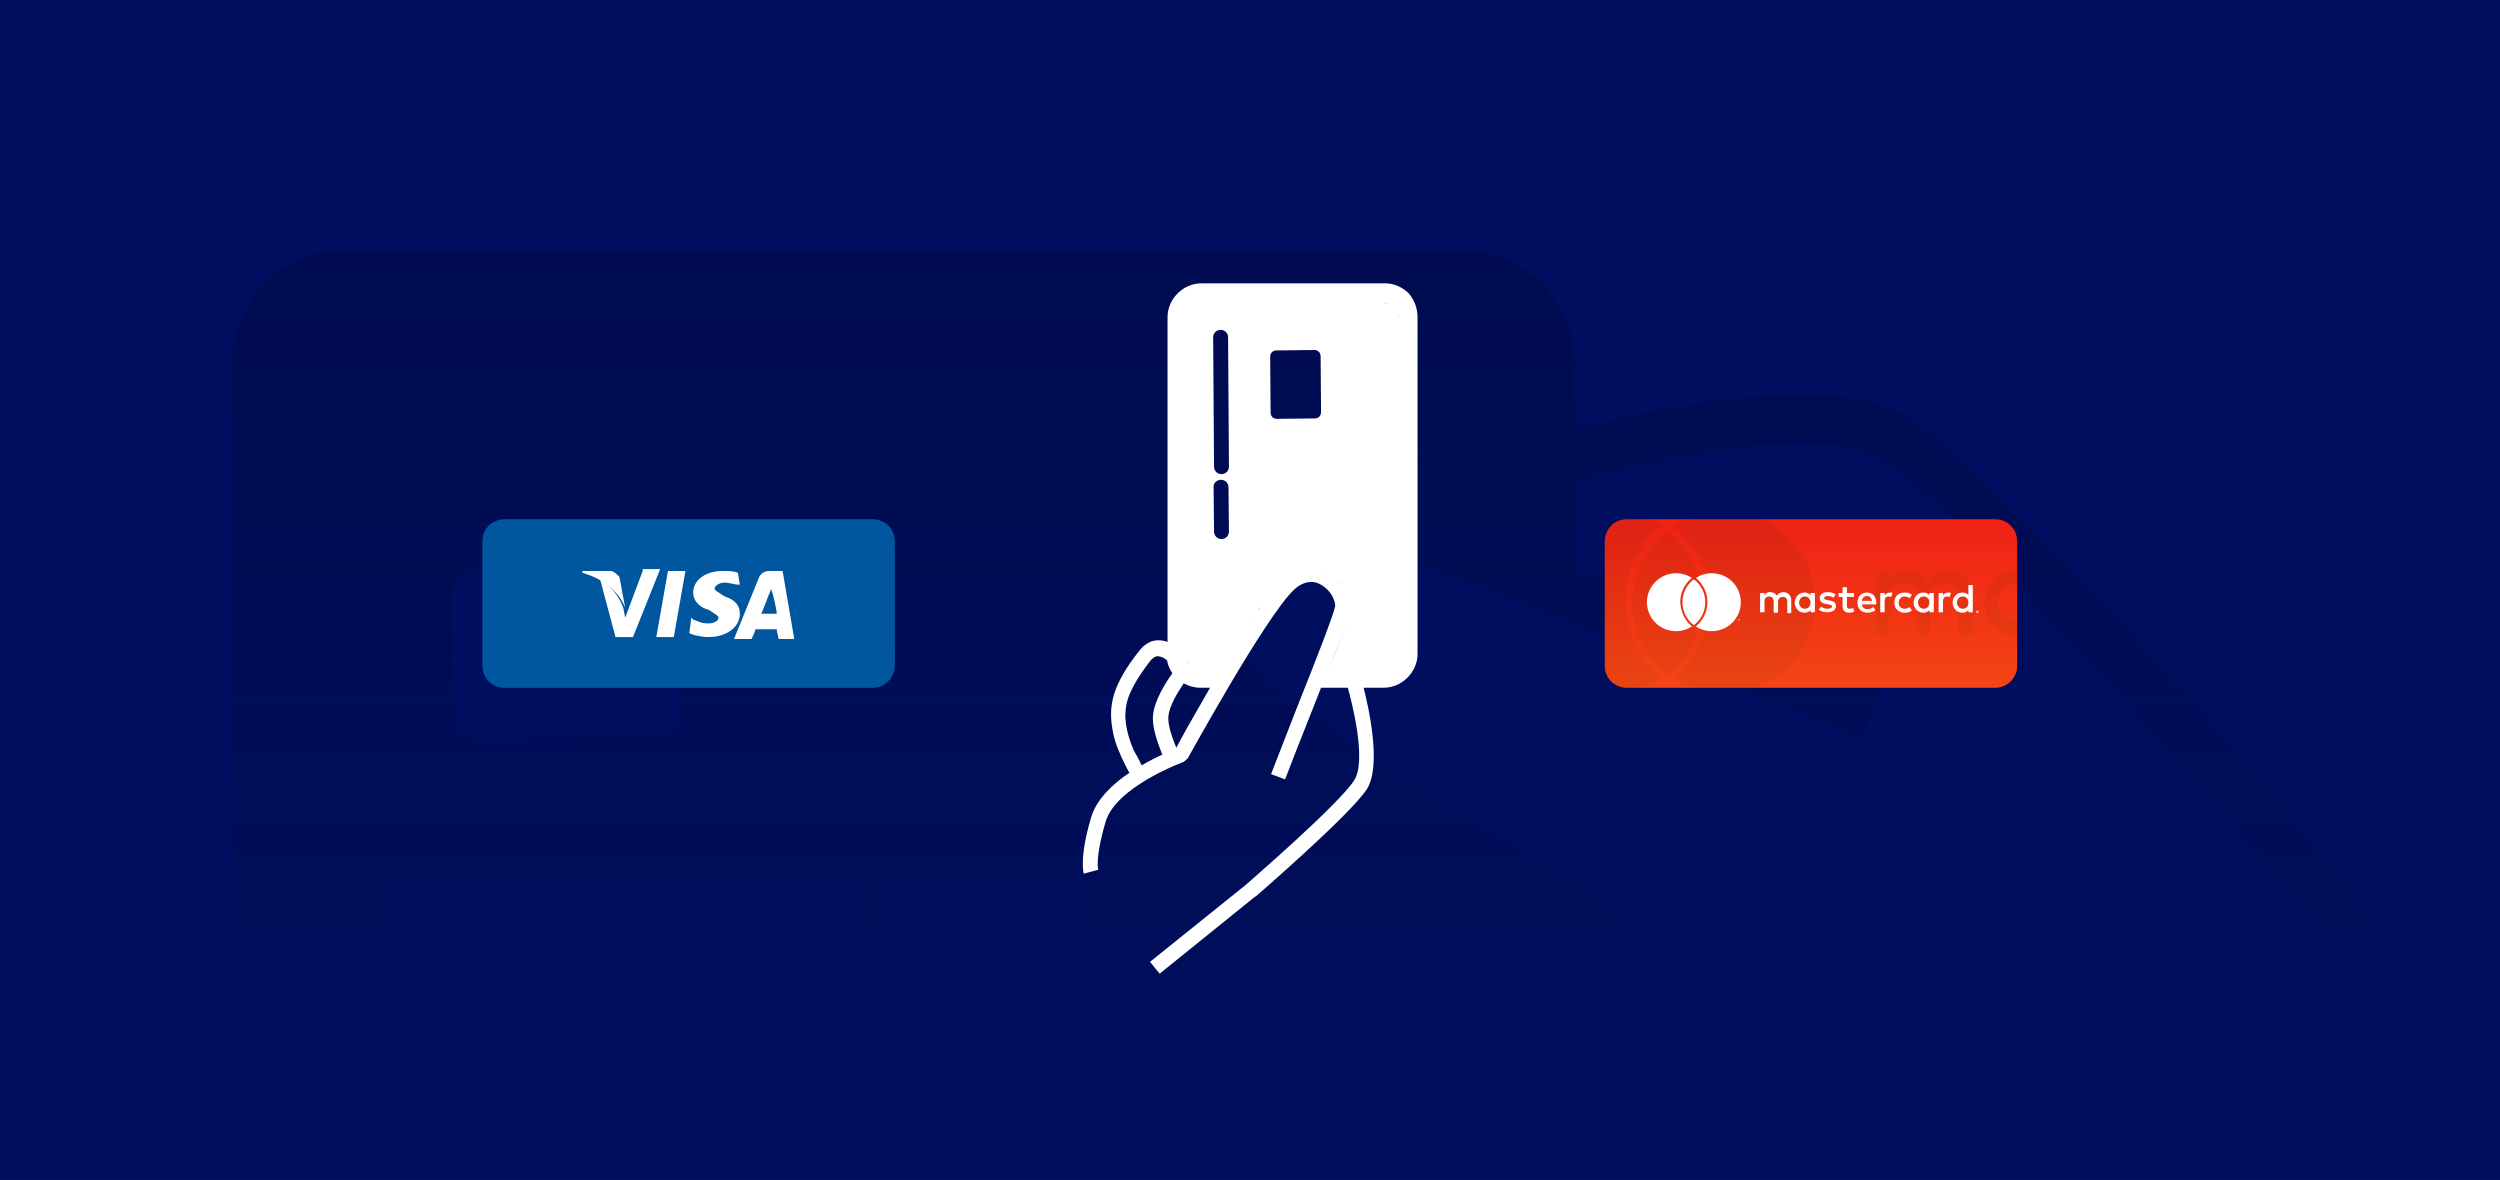<?xml version="1.0" encoding="utf-8"?>
<!-- Generator: Adobe Illustrator 24.3.0, SVG Export Plug-In . SVG Version: 6.00 Build 0)  -->
<svg version="1.1" xmlns="http://www.w3.org/2000/svg" xmlns:xlink="http://www.w3.org/1999/xlink" x="0px" y="0px"
	 viewBox="0 0 570 269" style="enable-background:new 0 0 570 269;" xml:space="preserve">
<rect x="0" y="0" width="570" height="269" fill="#333333" stroke="none"/>
<style type="text/css">
	.st0{fill:#000E60;}
	.st1{opacity:0.2;}
	.st2{display:none;clip-path:url(#SVGID_2_);}
	.st3{display:inline;}
	.st4{clip-path:url(#SVGID_2_);fill-rule:evenodd;clip-rule:evenodd;}
	.st5{fill:url(#SVGID_3_);}
	.st6{fill-rule:evenodd;clip-rule:evenodd;fill:#FFFFFF;}
	.st7{clip-path:url(#SVGID_5_);}
	.st8{fill:none;}
	.st9{display:none;opacity:0.1;clip-path:url(#SVGID_5_);}
	.st10{opacity:0.2;clip-path:url(#SVGID_5_);fill-rule:evenodd;clip-rule:evenodd;}
	.st11{clip-path:url(#SVGID_5_);fill:url(#SVGID_6_);}
	.st12{clip-path:url(#SVGID_8_);}
	.st13{fill:#00579F;}
	.st14{display:none;opacity:0.1;clip-path:url(#SVGID_8_);}
	.st15{opacity:0.1;clip-path:url(#SVGID_8_);}
	.st16{clip-path:url(#SVGID_8_);fill:url(#SVGID_9_);}
	.st17{fill:#FFFFFF;}
	.st18{clip-path:url(#SVGID_11_);}
	.st19{fill:#EB001B;}
	.st20{display:none;opacity:0.1;clip-path:url(#SVGID_11_);}
	.st21{opacity:0.1;clip-path:url(#SVGID_11_);}
	.st22{clip-path:url(#SVGID_11_);fill:url(#SVGID_12_);}
	.st23{clip-path:url(#SVGID_14_);}
	.st24{display:none;opacity:0.1;clip-path:url(#SVGID_14_);}
	.st25{opacity:0.1;clip-path:url(#SVGID_14_);}
	.st26{clip-path:url(#SVGID_14_);fill:url(#SVGID_15_);}
	.st27{clip-path:url(#SVGID_17_);}
	.st28{display:none;opacity:0.1;clip-path:url(#SVGID_17_);}
	.st29{opacity:0.1;clip-path:url(#SVGID_17_);}
	.st30{clip-path:url(#SVGID_17_);fill:url(#SVGID_18_);}
</style>
<g id="Calque_1">
	<g id="Calque_1_1_">
		<g id="btg">
			<g id="extra_12_">
				<polygon class="st0" points="362.6,0 333.7,0 246.1,0 219.8,0 144.7,0 106.7,0 0,0 0,269 262.2,269 319,269 446.4,269 
					488.4,269 570,269 570,0 				"/>
			</g>
			<g class="st1">
				<defs>
					<polygon id="SVGID_1_" class="st1" points="362.6,0 333.7,0 246.1,0 219.8,0 144.7,0 106.7,0 0,0 0,269 262.2,269 319,269 
						446.4,269 488.4,269 570,269 570,0 					"/>
				</defs>
				<clipPath id="SVGID_2_">
					<use xlink:href="#SVGID_1_"  style="overflow:visible;"/>
				</clipPath>
				<g id="_x37_9bdWi.tif_1_" class="st2">
					<path class="st3" d="M120.5,117.4c0.2-10.2,2.3-18,7-23.7c2.3-2.3,5.4-4.1,8.8-5.6c3.8-1.6,7.2-2.3,10.8-2.3h42.2
						c18.5,0.2,28,10.2,28.4,30.5v62.3c-0.2,7-2.9,13.3-8.6,18.5c-5.4,5.4-11.7,8.3-19.2,8.6h-39.7v44.9h-29.8V117.4z M187.9,123.2
						c-0.2-4.7-2.3-7-6.8-7.2h-23c-5.4,0.5-8.3,3.4-8.6,8.8v41.3c0.2,5.6,3.2,8.6,9.3,8.8h21c2.3,0,3.8-0.7,5.4-2.5
						c1.6-1.1,2.3-2.7,2.3-4.7L187.9,123.2L187.9,123.2L187.9,123.2z"/>
					<path class="st3" d="M308.9,122.6c0.2-4.5-2.5-6.8-7.9-6.5h-59.3V85.8h67c19.4,0.5,29.3,9.7,29.8,28.4v63.2
						c-0.2,8.1-2.5,14.7-7.2,19.9c-5,5.4-11.5,8.3-19.2,8.3h-40.4c-19.6-0.2-29.8-9-30-27.1v-24.4c0.2-18.7,9.7-28.2,28.4-28.4h39.3
						L308.9,122.6L308.9,122.6L308.9,122.6z M270.5,169c0,1.8,0.7,3.2,2.3,4.1c1.4,1.1,3.2,2,5.4,2h22.6c5.2,0,7.9-2,7.9-5.9v-8.6
						c0-4.5-2.7-7-8.1-7h-22.3c-2.9,0-5,0.5-6.1,1.4c-0.9,1.1-1.6,3.4-1.6,6.5V169L270.5,169z"/>
					<path class="st3" d="M421,220c2.3-0.2,4.3-0.9,5.9-2.5c1.6-1.4,2.3-2.9,2.3-5v-2.7v-4.3h-37.7c-5,0-8.8-0.7-11.7-2
						c-3.2-1.1-6.1-3.4-9.3-6.3c-2.9-3.2-5.2-6.5-6.3-9.9c-1.4-3.2-2-7.2-2-12.2V86h29.6v79.6c0,6.5,2.5,9.7,7.9,9.7h20.8
						c2.5,0,4.7-0.7,6.5-2.5c1.8-1.4,2.5-3.2,2.5-5.2v-3.4V85.6h29.3v131.8c-0.2,9.9-2.7,17.6-7.4,23.5c-5,5.9-11.5,9-20.1,9h-68.8
						v-30.2H421L421,220L421,220z"/>
					<path class="st3" d="M481.7,175.1h52.6c4.7-0.2,7.2-2.3,7.4-5.6v-2.7c0-0.7-0.2-1.6-0.7-2.5c-1.1-2.3-2.5-3.4-4.3-3.4h-3.2
						h-22.8c-7.7-0.2-14.4-2.7-19.9-7.9c-5.4-4.7-8.6-10.6-8.6-17.6v-22.8c0.5-17.8,9.9-26.6,28.7-27.1h60.9v30.2h-51.7
						c-6.1,0-9,1.8-9,5.4v3.2c0,3.8,3.2,5.6,9.3,5.6h25.9c7,0.2,12.9,2.7,17.8,8.1c5,5.2,7.4,11.5,7.7,18.5v22.1
						c-0.2,6.3-2.9,12.4-8.6,18.5c-2.7,2.9-5.4,5.2-8.3,6.3c-2.7,1.1-6.8,1.6-11.5,1.6h-61.6L481.7,175.1L481.7,175.1L481.7,175.1z"
						/>
					<path class="st3" d="M660.4,122.6c0.2-4.5-2.5-6.8-7.9-6.5h-59.3V85.8h67c19.4,0.5,29.3,9.7,29.8,28.4v63.2
						c-0.2,8.1-2.5,14.7-7.2,19.9c-5,5.4-11.5,8.3-19.2,8.3h-40.4c-19.6-0.2-29.8-9-30-27.1v-24.4c0.2-18.7,9.7-28.2,28.4-28.4h39.3
						L660.4,122.6L660.4,122.6L660.4,122.6z M622,169c0,1.8,0.7,3.2,2.3,4.1c1.4,1.1,3.2,2,5.4,2h22.6c5.2,0,7.7-2,7.9-5.9v-8.6
						c0-4.5-2.7-7-8.1-7h-22.3c-2.9,0-5,0.5-6.1,1.4c-0.9,1.1-1.6,3.4-1.6,6.5L622,169L622,169z"/>
					<path class="st3" d="M713.6,68.4c0.2-8.3,3.2-14.7,9-19.6c5.6-5,13.1-7.4,22.6-7.7h18.7v29.3h-11.5c-6.3,0.2-9.5,3.2-9.5,8.8
						v6.5h20.8V116H743v89.3h-29.6L713.6,68.4L713.6,68.4z"/>
					<path class="st3" d="M811.1,164.5v2c0,2.3,0.7,4.3,2,5.6c0.9,1.8,2.3,2.7,3.8,2.7h3.8h56.6v30.2h-64.3
						c-5.9,0-10.4-0.7-13.8-1.6c-3.6-1.1-6.8-3.2-9.5-5.6c-3.2-3.2-5.4-6.5-6.5-9.9c-1.1-3.6-1.8-8.1-1.8-14l-0.2-60.7
						c0.5-18.3,9.9-27.5,28.7-28h39.7c18.3,0.5,27.8,9.9,28,28.9v23.9L811.1,164.5z M847.9,121.9v-0.7c0-1.6-0.7-2.9-2-3.8
						c-1.4-0.9-3.2-1.4-5.2-1.4h-20.5c-2.5,0-4.7,0.7-6.5,2.3c-2,1.4-3.2,3.2-3.2,5.4v12.2L847.9,121.9z"/>
					<path class="st3" d="M940.2,205.4c-4.5,0-8.6-0.5-12.2-1.1c-3.8-0.7-7.7-2.3-11.5-5.4c-4.1-3.6-7-7.4-8.6-11.7
						c-1.6-4.3-2.3-9-2.3-14.7V116c-0.2-4.5,0.5-8.6,1.4-12.2c0.9-3.6,3.2-7,6.3-10.2c3.6-3.6,7.2-5.9,11.1-7
						c3.8-0.9,7.9-1.4,12.6-1.4h45.4v7h-44c-7.9,0-14,1.6-18.3,4.7c-4.5,3.6-7,9.5-7,18v56.4c0,3.8,0.7,7.9,1.8,11.5
						c1.1,3.8,3.4,7,6.3,9.7c3.2,2.3,6.5,3.8,9.5,4.5c3.4,0.7,6.8,0.9,10.4,0.9h42.2v7L940.2,205.4L940.2,205.4L940.2,205.4z"/>
					<path class="st3" d="M1105.3,172.6c0,4.5-0.5,8.6-0.9,12c-0.9,3.8-2.9,7.4-5.9,11.1c-6.1,6.5-13.8,9.7-23,9.5h-35.2
						c-9,0-16.5-2.7-22.3-8.3c-5.9-5.4-8.8-12.9-8.8-22.3v-18.3c0.5-20.5,10.6-31.1,30.7-31.6h58.7v-8.1c0-6.5-2-12.4-5.6-17.4
						c-2.3-3.2-5.4-5.4-8.6-6.5c-3.4-0.7-7-1.4-11.1-1.4h-64.1v-7h60.7c5.4,0,10.6,0.5,15.1,1.1c2.3,0.5,4.5,1.4,6.5,2.7
						c2.3,1.1,3.8,3.2,5.9,5.4c5.4,7,8.1,15.1,8.1,24.1L1105.3,172.6L1105.3,172.6L1105.3,172.6z M1098.1,132h-59.3
						c-7,0.2-12.6,2.3-16.7,6.5c-4.1,4.3-6.1,10.2-6.1,17.8v18c0,3.6,0.5,6.8,1.1,9.7c0.7,2.9,2.5,5.6,5.4,8.1
						c5.2,4.3,10.8,6.3,16.9,6.3h35.9c14.9-0.2,22.6-8.1,22.6-23.9V132H1098.1z"/>
					<path class="st3" d="M1171.4,92.1c-16.2,0.5-24.6,9.3-24.1,27.1v86.4h-7v-86.4c-0.5-22.6,10.4-34.1,32.5-34.1h7.9v7H1171.4z"/>
					<path class="st3" d="M-43.3,81.3c2.3-0.9,4.7-1.8,7-2.3c4.3-20.3,22.3-35.6,44-35.6s39.5,15.3,44,35.6c6.8,1.1,12,3.8,16.2,7.9
						c0.2-3.8,0-7.7-0.5-11.3C64.7,44.9,39,20.8,7.7,20.8c-32.3,0-58.7,25.5-60,57.8c-0.2,2.7-0.2,5.6-0.2,8.6
						C-50.1,84.7-47,82.8-43.3,81.3z"/>
					<path class="st3" d="M42.4,85.8h-71.7c-3.6,0-7,0.7-10.8,2.3c-3.6,1.6-6.5,3.4-8.8,5.6c-4.5,5.4-6.8,13.1-7,23.7v56.2
						c0.2,10.4,2.3,18,7,23.7c2.3,2.3,5.4,4.1,8.8,5.6c3.8,1.6,7.2,2.3,10.8,2.3h72c18.5-0.2,28.2-10.4,28.4-30.5V116
						C70.6,95.9,61.1,86,42.4,85.8z"/>
					<path class="st3" d="M1297.8,172c-0.7,22.8-12.9,34.1-36.3,33.4h-26.2c-5.4,0-10.4-0.5-14.7-1.4c-4.5-1.1-8.8-3.8-13.1-8.3
						c-3.2-3.8-5.2-7.7-5.9-11.5c-0.9-3.8-1.6-8.6-1.4-13.1v-51.7c0.5-23.2,12-34.7,35-34.5h55.3V45.6h7L1297.8,172L1297.8,172z
						 M1290.8,92.1h-56c-3.8,0-7.7,0.5-10.8,1.4c-3.4,0.7-6.8,2.7-9.9,6.1c-2.9,3.2-4.7,6.1-5.4,9c-0.9,3.2-1.6,6.8-1.4,11.1v55.1
						c0,9.3,2.5,15.3,8.1,18.7c2.5,1.6,5.4,2.7,8.8,3.6c3.4,0.7,7,1.4,10.8,1.4h24.4c9,0,16.5-2.3,22.3-6.3
						c5.6-3.8,8.6-10.8,8.8-20.8L1290.8,92.1L1290.8,92.1L1290.8,92.1z"/>
				</g>
				<path class="st4" d="M78.3,57.1l255.2,0l0,0c7,0,13.4,2.9,18,7.5c4.6,4.6,7.5,11,7.5,18l0,0l0,15.2c14.4-3.8,59.1-14.1,77-2.2
					c19.8,13.1,80.9,83.7,81.1,83.9l0.2,0.2l58.3,72.7l-9,7.2l-58.3-72.7l0,0c-3.2-3.7-60.6-69.8-78.6-81.7
					c-15.3-10.2-62.1,2.2-70.6,4.6l0,20.2c6.7,2.6,13.5,5.4,20.4,8.1c17.3,6.9,34.6,13.7,49.3,19.3l-4.1,10.8
					c-13.7-5.3-31.6-12.3-49.4-19.4c-34.9-13.8-69.8-27.7-77.4-29.2c-2.1-0.4-5.2,0.5-8.3,2.4c-2.9,1.8-5.8,4.4-7.8,7.5
					c-1.9,2.9-3,6.2-2.7,9.7l0,0c0.3,3.6,2,7.5,5.8,11.7c19.5,21.3,127.6,80.6,127.9,80.7l2.6,3c0.1,0.1,18.7,51.2,45.3,59.1
					c27.8,8.3,36.5,5.7,36.5,5.6l3.1,11.1c0,0-11.9,3.5-42.9-5.7c-13.4-4-24.8-16.1-33.5-28.8c-4.6,2.5-8.8,4.6-12.7,6.3
					c-8.6,3.8-15.8,6-23.3,7c-7.4,1-15.2,1-24.6-2.1c-9-2.9-19.4-8.7-32.5-19.1c-3.4-2.7-5.5-5.8-6.5-9c-1.1-3.4-1-6.9,0-10.2
					c0.1-0.5,0.3-1,0.5-1.5l-246.3,0c-7,0-13.4-2.9-18-7.5c-4.6-4.6-7.5-11-7.5-18l0-139.3c0-7,2.9-13.4,7.5-18
					C64.9,59.9,71.3,57.1,78.3,57.1L78.3,57.1z M344.5,124.3L344.5,124.3c-15.1-5.9-28.2-10.9-36.6-13.7
					C316.3,113.4,329.4,118.4,344.5,124.3z M344.5,87l0-4.4l0,0L344.5,87z M333.7,71.6l-0.1,0l0,0l-255.2,0c-0.7,0-1.4,0.1-2.1,0.2
					c0.7-0.1,1.4-0.2,2.1-0.2l255.2,0L333.7,71.6z M68,78.6c-0.1,0.1-0.1,0.2-0.1,0.4C67.9,78.9,68,78.7,68,78.6z M67.8,79.4
					c-0.3,1-0.5,2-0.5,3.1l0,139.3l0,0l0-139.3C67.3,81.4,67.5,80.4,67.8,79.4z M234.7,232.9l98.8,0l0,0L234.7,232.9L234.7,232.9z
					 M333.6,232.9c0.1,0,0.3,0,0.4,0C333.9,232.9,333.8,232.9,333.6,232.9z M339.3,231.2c0.7-0.4,1.4-1,2-1.6l0.2-0.2l-0.2,0.2
					C340.7,230.2,340,230.8,339.3,231.2L339.3,231.2z M320.5,191c-0.9-0.5-1.7-1.1-2.6-1.6L320.5,191z M315.4,187.7
					c-0.8-0.5-1.7-1.1-2.5-1.6L315.4,187.7z M311.6,185.3c-0.8-0.5-1.6-1.1-2.4-1.6C310,184.2,310.8,184.7,311.6,185.3z M301,178.2
					c-1.1-0.8-2.2-1.5-3.3-2.3C298.7,176.7,299.8,177.4,301,178.2z M295.6,174.4c-0.7-0.5-1.4-1-2.1-1.5L295.6,174.4z M288.7,169.5
					c-0.6-0.5-1.2-0.9-1.8-1.4C287.5,168.5,288.1,169,288.7,169.5z M268.2,131.3c0.1-0.3,0.1-0.5,0.2-0.8
					C268.3,130.8,268.3,131,268.2,131.3z M275.6,118.3c0.2-0.2,0.4-0.4,0.5-0.6C276,117.9,275.8,118.1,275.6,118.3z M278.6,115.5
					c0.4-0.4,0.9-0.7,1.4-1.1C279.5,114.8,279,115.1,278.6,115.5z M280,114.4c0.3-0.2,0.5-0.4,0.8-0.6
					C280.5,114,280.2,114.2,280,114.4z M280.8,113.8c0.2-0.1,0.4-0.3,0.6-0.4C281.2,113.5,281,113.7,280.8,113.8z M281.4,113.4
					c0.3-0.2,0.7-0.5,1-0.7C282,112.9,281.7,113.2,281.4,113.4z M282.4,112.7c0.3-0.2,0.7-0.4,1-0.6c0.2-0.1,0.4-0.2,0.5-0.3
					l-0.5,0.3C283.1,112.3,282.7,112.5,282.4,112.7z M359,214.3l0,7.6c0,4.5-1.2,8.7-3.3,12.4c6.4,4.5,16.9,11,24.9,11.8
					c6.1,0.6,15.8-2.6,23.8-5.9C397.7,236.5,379.7,226.5,359,214.3L359,214.3z M423.6,275.7c-0.2-0.4-0.5-0.7-0.7-1.1
					C423.2,275,423.4,275.4,423.6,275.7z M417.6,266.1c-3.5-6.1-6.4-11.8-8.6-16.5l0.4,0.9c-9.5,3.9-21.6,7.9-29.9,7.1
					c-11-1-24.5-9.6-31.7-14.7c-2.8,2-6.1,3.4-9.6,4c-0.2,0.2-0.4,0.4-0.5,0.7c-1.2,1.5-2,3-2.5,4.5c-0.3,1.2-0.4,2.4-0.1,3.4
					c0.4,1.2,1.2,2.4,2.7,3.5c11.9,9.5,21.1,14.6,28.9,17.2c7.4,2.4,13.5,2.4,19.4,1.7c6.4-0.9,12.6-2.8,20.1-6.1
					C409.8,270.2,413.5,268.3,417.6,266.1L417.6,266.1z M107.8,130.5l42.6-0.3c2.6,0,4.7,2.1,4.7,4.6l0.2,28.8
					c0,2.6-2.1,4.7-4.6,4.7l-42.6,0.3c-2.6,0-4.7-2.1-4.7-4.6l-0.2-28.8C103.1,132.7,105.2,130.5,107.8,130.5L107.8,130.5z
					 M201.3,206.2c0-3.2,2.5-5.8,5.7-5.8l33.6-0.2c3.2,0,5.8,2.5,5.8,5.7c0,3.2-2.5,5.8-5.7,5.8l-33.6,0.2
					C204,211.9,201.4,209.4,201.3,206.2z M93.4,200.7l98-0.6c3.2,0,5.8,2.5,5.8,5.7c0,3.2-2.5,5.8-5.7,5.8l-98,0.6
					c-3.2,0-5.8-2.5-5.8-5.7C87.6,203.4,90.2,200.8,93.4,200.7z"/>
			</g>
			
				<linearGradient id="SVGID_3_" gradientUnits="userSpaceOnUse" x1="285" y1="-497.26" x2="285" y2="-810.172" gradientTransform="matrix(1 0 0 -1 0 -492.465)">
				<stop  offset="4.050926e-03" style="stop-color:#000E60;stop-opacity:0"/>
				<stop  offset="0.992" style="stop-color:#000E60"/>
			</linearGradient>
			<rect x="0" y="-0.8" class="st5" width="570" height="269.9"/>
			<path class="st6" d="M323.2,72.3l0,76.8l0,0c0,2.1-0.9,4-2.3,5.4c-1.4,1.4-3.3,2.3-5.4,2.3l0,0l-4.6,0c1.1,4.3,4.2,17.8,0.7,23.2
				c-4,6-25.2,24.3-25.3,24.4l-0.1,0L264.4,222l-2.2-2.7l21.9-17.6l0,0c1.1-1,21-18.2,24.6-23.7c3.1-4.6-0.7-18.7-1.4-21.2l-6.1,0
				c-0.8,2-1.6,4.1-2.4,6.1c-2.1,5.2-4.1,10.4-5.8,14.8l-3.2-1.2c1.6-4.1,3.7-9.5,5.8-14.9c4.2-10.5,8.3-21,8.8-23.3
				c0.1-0.6-0.2-1.6-0.7-2.5c-0.5-0.9-1.3-1.7-2.2-2.3c-0.9-0.6-1.9-0.9-2.9-0.8l0,0c-1.1,0.1-2.3,0.6-3.5,1.7
				c-6.4,5.9-24.2,38.4-24.3,38.5l-0.9,0.8c0,0-15.4,5.6-17.8,13.6c-2.5,8.4-1.7,11-1.7,11l-3.3,0.9c0,0-1.1-3.6,1.7-12.9
				c1.2-4,4.8-7.5,8.7-10.1c-0.8-1.4-1.4-2.7-1.9-3.8c-1.2-2.6-1.8-4.7-2.1-7c-0.3-2.2-0.3-4.6,0.6-7.4c0.9-2.7,2.6-5.8,5.8-9.8
				c0.8-1,1.7-1.6,2.7-2c1-0.3,2.1-0.3,3.1,0c0.2,0,0.3,0.1,0.5,0.2l0-74.1c0-2.1,0.9-4,2.3-5.4c1.4-1.4,3.3-2.3,5.4-2.3l41.9,0
				c2.1,0,4,0.9,5.4,2.3C322.4,68.3,323.2,70.2,323.2,72.3L323.2,72.3z M303,152.5L303,152.5c1.8-4.5,3.3-8.5,4.1-11
				C306.3,144,304.8,147.9,303,152.5z M314.2,152.5l1.3,0l0,0L314.2,152.5z M318.9,149.2L318.9,149.2L318.9,149.2l0-76.8
				c0-0.2,0-0.4-0.1-0.6c0,0.2,0.1,0.4,0.1,0.6L318.9,149.2L318.9,149.2z M316.7,69.2c0,0-0.1,0-0.1,0
				C316.7,69.2,316.7,69.2,316.7,69.2z M316.5,69.2c-0.3-0.1-0.6-0.1-0.9-0.1l-41.9,0l0,0l41.9,0C315.9,69,316.2,69.1,316.5,69.2z
				 M270.3,119.4l0,29.7l0,0L270.3,119.4L270.3,119.4z M270.3,149.2c0,0,0,0.1,0,0.1C270.3,149.3,270.3,149.2,270.3,149.2z
				 M270.8,150.9c0.1,0.2,0.3,0.4,0.5,0.6l0.1,0.1l-0.1-0.1C271.1,151.3,271,151.1,270.8,150.9L270.8,150.9z M282.9,145.2
				c0.2-0.3,0.3-0.5,0.5-0.8L282.9,145.2z M283.9,143.7c0.2-0.3,0.3-0.5,0.5-0.8L283.9,143.7z M284.6,142.6c0.2-0.2,0.3-0.5,0.5-0.7
				C285,142.1,284.8,142.3,284.6,142.6z M286.8,139.4c0.2-0.3,0.5-0.7,0.7-1C287.2,138.7,287,139,286.8,139.4z M287.9,137.7
				c0.1-0.2,0.3-0.4,0.4-0.6L287.9,137.7z M289.4,135.7c0.1-0.2,0.3-0.4,0.4-0.5C289.7,135.3,289.5,135.5,289.4,135.7z M300.9,129.5
				c0.1,0,0.2,0,0.2,0.1C301,129.5,301,129.5,300.9,129.5z M304.8,131.7c0.1,0.1,0.1,0.1,0.2,0.2
				C304.9,131.8,304.9,131.8,304.8,131.7z M305.6,132.6c0.1,0.1,0.2,0.3,0.3,0.4C305.9,132.9,305.8,132.8,305.6,132.6z M306,133
				c0.1,0.1,0.1,0.2,0.2,0.2C306.1,133.2,306,133.1,306,133z M306.2,133.3c0,0.1,0.1,0.1,0.1,0.2
				C306.2,133.4,306.2,133.3,306.2,133.3z M306.3,133.5c0.1,0.1,0.1,0.2,0.2,0.3C306.4,133.7,306.4,133.6,306.3,133.5z M306.5,133.8
				c0.1,0.1,0.1,0.2,0.2,0.3c0,0.1,0.1,0.1,0.1,0.2l-0.1-0.2C306.6,134,306.6,133.9,306.5,133.8z M275.9,156.8l-2.3,0
				c-1.4,0-2.6-0.4-3.7-1c-1.3,1.9-3.3,5.1-3.5,7.5c-0.2,1.9,0.8,4.7,1.8,7.2C269.2,168.5,272.3,163,275.9,156.8L275.9,156.8z
				 M257.4,176.3c0.1-0.1,0.2-0.1,0.3-0.2C257.6,176.1,257.5,176.2,257.4,176.3z M260.3,174.5c1.8-1.1,3.6-1.9,5-2.6L265,172
				c-1.2-2.9-2.4-6.5-2.1-9c0.3-3.3,2.9-7.4,4.4-9.5c-0.6-0.9-1-1.8-1.2-2.9c-0.1-0.1-0.1-0.1-0.2-0.2c-0.4-0.3-0.9-0.6-1.4-0.7
				c-0.4-0.1-0.7-0.1-1,0c-0.3,0.1-0.7,0.4-1.1,0.8c-2.8,3.6-4.4,6.4-5.2,8.7c-0.7,2.2-0.7,4.1-0.5,5.8c0.3,1.9,0.8,3.8,1.8,6.1
				C259.1,172.1,259.7,173.2,260.3,174.5L260.3,174.5z M301.1,81.2l0.1,12.8c0,0.8-0.6,1.4-1.4,1.4l-8.7,0.1c-0.8,0-1.4-0.6-1.4-1.4
				l-0.1-12.8c0-0.8,0.6-1.4,1.4-1.4l8.7-0.1C300.5,79.8,301.1,80.4,301.1,81.2L301.1,81.2z M278.4,109.4c1,0,1.7,0.8,1.7,1.7
				l0.1,10.1c0,1-0.8,1.7-1.7,1.7c-1,0-1.7-0.8-1.7-1.7l-0.1-10.1C276.6,110.2,277.4,109.4,278.4,109.4z M280,76.9l0.2,29.5
				c0,1-0.8,1.7-1.7,1.7c-1,0-1.7-0.8-1.7-1.7l-0.2-29.5c0-1,0.8-1.7,1.7-1.7C279.2,75.2,280,75.9,280,76.9z"/>
		</g>
	</g>
	<g id="Calque_2">
		<g id="Calque_5_2_">
			<g>
				<defs>
					<rect id="SVGID_4_" x="-1201.7" y="-318.2" width="1080" height="1080"/>
				</defs>
				<clipPath id="SVGID_5_">
					<use xlink:href="#SVGID_4_"  style="overflow:visible;"/>
				</clipPath>
				<g id="extra_14_" class="st7">
					<polygon class="st0" points="-514.6,-318.2 -569.4,-318.2 -735.4,-318.2 -785.2,-318.2 -927.5,-318.2 -999.5,-318.2 
						-1201.7,-318.2 -1201.7,761.8 -704.9,761.8 -597.2,761.8 -355.8,761.8 -276.3,761.8 -121.7,761.8 -121.7,-318.2 					"/>
				</g>
				<g id="extra_2_" class="st7">
					<polygon class="st8" points="-514.6,-318.2 -569.4,-318.2 -735.4,-318.2 -785.2,-318.2 -927.5,-318.2 -999.5,-318.2 
						-1201.7,-318.2 -1201.7,761.8 -704.9,761.8 -597.2,761.8 -355.8,761.8 -276.3,761.8 -121.7,761.8 -121.7,-318.2 					"/>
				</g>
				<g class="st9">
					<g class="st3">
						<g>
							<path d="M-923.3,166.6c0.6-27.5,6.1-48.8,18.9-64.1c6.1-6.1,14.6-11,23.8-15.3c10.4-4.3,19.5-6.1,29.3-6.1h114.1
								c50,0.6,75.7,27.5,76.9,82.4v168.4c-0.6,18.9-7.9,36-23.2,50c-14.6,14.6-31.7,22.6-51.9,23.2h-107.4v121.4h-80.5V166.6z
								 M-740.8,182.4c-0.6-12.8-6.1-18.9-18.3-19.5h-62.2c-14.6,1.2-22.6,9.2-23.2,23.8v111.7c0.6,15.3,8.5,23.2,25,23.8h56.7
								c6.1,0,10.4-1.8,14.6-6.7c4.3-3.1,6.1-7.3,6.1-12.8L-740.8,182.4L-740.8,182.4L-740.8,182.4z"/>
							<path d="M-413.8,180.6c0.6-12.2-6.7-18.3-21.4-17.7h-160.5V81.1h181.2c52.5,1.2,79.3,26.2,80.5,76.9v170.8
								c-0.6,22-6.7,39.7-19.5,53.7c-13.4,14.6-31.1,22.6-51.9,22.6h-109.2c-53.1-0.6-80.5-24.4-81.1-73.2V266
								c0.6-50.6,26.2-76.3,76.9-76.9h106.2L-413.8,180.6L-413.8,180.6L-413.8,180.6z M-517.5,306.3c0,4.9,1.8,8.5,6.1,11
								c3.7,3.1,8.5,5.5,14.6,5.5h61c14,0,21.4-5.5,21.4-15.9v-23.2c0-12.2-7.3-18.9-22-18.9h-60.4c-7.9,0-13.4,1.2-16.5,3.7
								c-2.4,3.1-4.3,9.2-4.3,17.7V306.3L-517.5,306.3z"/>
							<path d="M-110.6,444.2c6.1-0.6,11.6-2.4,15.9-6.7c4.3-3.7,6.1-7.9,6.1-13.4v-7.3v-11.6h-101.9c-13.4,0-23.8-1.8-31.7-5.5
								c-8.5-3.1-16.5-9.2-25-17.1c-7.9-8.5-14-17.7-17.1-26.8c-3.7-8.5-5.5-19.5-5.5-32.9v-241h79.9v215.4
								c0,17.7,6.7,26.2,21.4,26.2h56.1c6.7,0,12.8-1.8,17.7-6.7c4.9-3.7,6.7-8.5,6.7-14v-9.2V80.5h79.3v356.3
								c-0.6,26.8-7.3,47.6-20.1,63.5c-13.4,15.9-31.1,24.4-54.3,24.4h-186.1V443h158.6L-110.6,444.2L-110.6,444.2z"/>
							<path d="M53.6,322.8h142.2c12.8-0.6,19.5-6.1,20.1-15.3v-7.3c0-1.8-0.6-4.3-1.8-6.7c-3.1-6.1-6.7-9.2-11.6-9.2h-8.5h-61.6
								c-20.7-0.6-39-7.3-53.7-21.4c-14.6-12.8-23.2-28.7-23.2-47.6v-61.6c1.2-48.2,26.8-72,77.5-73.2h164.7v81.8H157.9
								c-16.5,0-24.4,4.9-24.4,14.6v8.5c0,10.4,8.5,15.3,25,15.3h70.2c18.9,0.6,34.8,7.3,48.2,22c13.4,14,20.1,31.1,20.7,50v59.8
								c-0.6,17.1-7.9,33.6-23.2,50c-7.3,7.9-14.6,14-22.6,17.1c-7.3,3.1-18.3,4.3-31.1,4.3H54.2L53.6,322.8L53.6,322.8L53.6,322.8z
								"/>
							<path d="M536.8,180.6c0.6-12.2-6.7-18.3-21.4-17.7H355V81.1h181.2c52.5,1.2,79.3,26.2,80.5,76.9v170.8
								c-0.6,22-6.7,39.7-19.5,53.7c-13.4,14.6-31.1,22.6-51.9,22.6H436.1c-53.1-0.6-80.5-24.4-81.1-73.2V266
								c0.6-50.6,26.2-76.3,76.9-76.9H538L536.8,180.6L536.8,180.6L536.8,180.6z M433.1,306.3c0,4.9,1.8,8.5,6.1,11
								c3.7,3.1,8.5,5.5,14.6,5.5h61c14,0,20.7-5.5,21.4-15.9v-23.2c0-12.2-7.3-18.9-22-18.9h-60.4c-7.9,0-13.4,1.2-16.5,3.7
								c-2.4,3.1-4.3,9.2-4.3,17.7L433.1,306.3L433.1,306.3z"/>
							<path d="M680.8,34.2c0.6-22.6,8.5-39.7,24.4-53.1c15.3-13.4,35.4-20.1,61-20.7h50.6v79.3h-31.1c-17.1,0.6-25.6,8.5-25.6,23.8
								v17.7h56.1v81.8h-56.1v241.6h-79.9L680.8,34.2L680.8,34.2z"/>
							<path d="M944.4,294.1v5.5c0,6.1,1.8,11.6,5.5,15.3c2.4,4.9,6.1,7.3,10.4,7.3h10.4h153.1v81.8H949.9
								c-15.9,0-28.1-1.8-37.2-4.3c-9.8-3.1-18.3-8.5-25.6-15.3c-8.5-8.5-14.6-17.7-17.7-26.8c-3.1-9.8-4.9-22-4.9-37.8l-0.6-164.1
								c1.2-49.4,26.8-74.4,77.5-75.7h107.4c49.4,1.2,75,26.8,75.7,78.1v64.7L944.4,294.1z M1043.8,178.8v-1.8
								c0-4.3-1.8-7.9-5.5-10.4c-3.7-2.4-8.5-3.7-14-3.7h-55.5c-6.7,0-12.8,1.8-17.7,6.1c-5.5,3.7-8.5,8.5-8.5,14.6v32.9
								L1043.8,178.8z"/>
							<path d="M1293.4,404.5c-12.2,0-23.2-1.2-32.9-3.1c-10.4-1.8-20.7-6.1-31.1-14.6c-11-9.8-18.9-20.1-23.2-31.7
								c-4.3-11.6-6.1-24.4-6.1-39.7V162.9c-0.6-12.2,1.2-23.2,3.7-32.9s8.5-18.9,17.1-27.5c9.8-9.8,19.5-15.9,29.9-18.9
								c10.4-2.4,21.4-3.7,34.2-3.7h122.6v18.9h-119c-21.4,0-37.8,4.3-49.4,12.8c-12.2,9.8-18.9,25.6-18.9,48.8V313
								c0,10.4,1.8,21.4,4.9,31.1c3.1,10.4,9.2,18.9,17.1,26.2c8.5,6.1,17.7,10.4,25.6,12.2c9.2,1.8,18.3,2.4,28.1,2.4h114.1v18.9
								L1293.4,404.5L1293.4,404.5L1293.4,404.5z"/>
							<path d="M1740,316.1c0,12.2-1.2,23.2-2.4,32.3c-2.4,10.4-7.9,20.1-15.9,29.9c-16.5,17.7-37.2,26.2-62.2,25.6h-95.2
								c-24.4,0-44.5-7.3-60.4-22.6c-15.9-14.6-23.8-34.8-23.8-60.4v-49.4c1.2-55.5,28.7-84.2,83-85.4h158.6v-22
								c0-17.7-5.5-33.6-15.3-47c-6.1-8.5-14.6-14.6-23.2-17.7c-9.2-1.8-18.9-3.7-29.9-3.7h-173.3V76.9h164.1
								c14.6,0,28.7,1.2,40.9,3.1c6.1,1.2,12.2,3.7,17.7,7.3c6.1,3.1,10.4,8.5,15.9,14.6c14.6,18.9,22,40.9,22,65.3L1740,316.1
								L1740,316.1L1740,316.1z M1720.5,206.2H1560c-18.9,0.6-34.2,6.1-45.2,17.7c-11,11.6-16.5,27.5-16.5,48.2v48.8
								c0,9.8,1.2,18.3,3.1,26.2c1.8,7.9,6.7,15.3,14.6,22c14,11.6,29.3,17.1,45.8,17.1h97c40.3-0.6,61-22,61-64.7V206.2H1720.5z"/>
							<path d="M1918.8,98.2c-43.9,1.2-66.5,25-65.3,73.2v233.7h-18.9V171.4c-1.2-61,28.1-92.1,87.9-92.1h21.4v18.9H1918.8z"/>
							<path d="M2260.5,314.2c-1.8,61.6-34.8,92.1-98.2,90.3h-70.8c-14.6,0-28.1-1.2-39.7-3.7c-12.2-3.1-23.8-10.4-35.4-22.6
								c-8.5-10.4-14-20.7-15.9-31.1c-2.4-10.4-4.3-23.2-3.7-35.4V172.1c1.2-62.8,32.3-94,94.6-93.4h149.5V-27.5h18.9L2260.5,314.2
								L2260.5,314.2z M2241.5,98.2h-151.3c-10.4,0-20.7,1.2-29.3,3.7c-9.2,1.8-18.3,7.3-26.8,16.5c-7.9,8.5-12.8,16.5-14.6,24.4
								c-2.4,8.5-4.3,18.3-3.7,29.9v148.9c0,25,6.7,41.5,22,50.6c6.7,4.3,14.6,7.3,23.8,9.8c9.2,1.8,18.9,3.7,29.3,3.7h65.9
								c24.4,0,44.5-6.1,60.4-17.1c15.3-10.4,23.2-29.3,23.8-56.1L2241.5,98.2L2241.5,98.2L2241.5,98.2z"/>
							<path d="M-1366.2,68.9c6.1-2.4,12.8-4.9,18.9-6.1c11.6-54.9,60.4-96.4,119-96.4c58.6,0,106.8,41.5,119,96.4
								c18.3,3.1,32.3,10.4,43.9,21.4c0.6-10.4,0-20.7-1.2-30.5c-7.3-83-76.9-148.3-161.7-148.3c-87.3,0-158.6,68.9-162.3,156.2
								c-0.6,7.3-0.6,15.3-0.6,23.2C-1384.5,78.1-1376,73.2-1366.2,68.9z"/>
							<path d="M-1134.4,81.1h-194c-9.8,0-18.9,1.8-29.3,6.1c-9.8,4.3-17.7,9.2-23.8,15.3c-12.2,14.6-18.3,35.4-18.9,64.1v151.9
								c0.6,28.1,6.1,48.8,18.9,64.1c6.1,6.1,14.6,11,23.8,15.3c10.4,4.3,19.5,6.1,29.3,6.1h194.6c50-0.6,76.3-28.1,76.9-82.4V162.9
								C-1058.1,108.6-1083.7,81.8-1134.4,81.1z"/>
							<polygon class="st8" points="-514.6,-318.2 -569.4,-318.2 -735.4,-318.2 -785.2,-318.2 -927.5,-318.2 -999.5,-318.2 
								-1201.7,-318.2 -1201.7,761.8 -704.9,761.8 -597.2,761.8 -355.8,761.8 -276.3,761.8 -121.7,761.8 -121.7,-318.2 							"/>
						</g>
					</g>
				</g>
				<path class="st10" d="M-1356.4-127.8l851.7,0.1l0,0c23.3,0,44.6,9.6,60,25c15.4,15.4,25,36.6,25,60l0,0l0,50.8
					c48.2-12.6,197.3-46.9,256.9-7.4c66.1,43.9,270,279.4,270.6,280.1l0.5,0.6l194.7,242.6l-30.1,24.1L78.1,305.5l0,0
					C67.3,293-124.3,72.5-184.2,32.7C-235.3-1.2-391.3,40.1-419.8,48l0,67.4c22.3,8.8,45.2,17.9,68.1,27
					c57.7,22.9,115.5,45.8,164.4,64.6l-13.8,36c-45.8-17.5-105.3-41.2-164.9-64.8C-482.3,132-598.7,85.8-624.3,80.6
					c-6.9-1.4-17.3,1.8-27.9,8.1c-9.8,5.9-19.2,14.5-25.9,24.9c-6.2,9.6-9.9,20.7-9,32.4l0,0.1c0.9,12,6.6,25.2,19.3,39
					c65.1,71,425.9,268.8,427,269.4l8.8,10.1c0.2,0.5,62.5,170.7,151.3,197.2c92.7,27.7,121.9,18.9,122,18.8l10.3,37.1
					c-0.1,0-39.7,11.8-143.3-19.2c-44.7-13.4-82.7-53.7-111.9-96.2c-15.5,8.4-29.5,15.4-42.4,21.2c-28.6,12.8-52.6,20.2-77.8,23.5
					c-24.9,3.3-50.7,3.2-82-7c-30-9.8-64.8-29-108.5-63.9c-11.3-9-18.3-19.3-21.7-30.2c-3.7-11.4-3.4-22.9-0.2-34
					c0.5-1.7,1-3.3,1.7-5l-822.1-0.1c-23.3,0-44.6-9.6-60-25c-15.4-15.4-25-36.7-25-60l0.1-464.9c0-23.3,9.5-44.6,25-60
					S-1379.7-127.8-1356.4-127.8L-1356.4-127.8z M-468,96.5L-468,96.5c-50.3-19.7-94-36.3-122.1-45.8
					C-562.1,60.2-518.3,76.8-468,96.5z M-468-28l0-14.7l0,0L-468-28z M-504.2-79.4l-0.5,0l0,0l-851.7-0.1c-2.4,0-4.7,0.2-6.9,0.7
					c2.2-0.4,4.6-0.7,6.9-0.7l851.7,0.1L-504.2-79.4z M-1390.7-55.8c-0.2,0.4-0.3,0.8-0.5,1.3C-1391-55-1390.9-55.4-1390.7-55.8z
					 M-1391.6-53.3c-1,3.3-1.5,6.8-1.5,10.5l-0.1,464.9l0,0l0.1-464.9C-1393.1-46.5-1392.6-50-1391.6-53.3z M-834.4,458.9l329.6,0.1
					l0,0L-834.4,458.9L-834.4,458.9z M-504.3,459c0.5,0,0.9,0,1.4,0C-503.4,458.9-503.9,459-504.3,459z M-485.4,453.4
					c2.4-1.5,4.6-3.2,6.5-5.2l0.6-0.6l-0.6,0.6C-480.8,450.2-483,451.9-485.4,453.4L-485.4,453.4z M-548.2,319.1
					c-2.9-1.8-5.8-3.6-8.6-5.5L-548.2,319.1z M-565.3,308.2c-2.8-1.8-5.6-3.6-8.4-5.4L-565.3,308.2z M-577.8,300.1
					c-2.7-1.8-5.5-3.6-8.2-5.3C-583.3,296.6-580.6,298.3-577.8,300.1z M-613.3,276.5c-3.7-2.6-7.4-5.1-11-7.6
					C-620.8,271.4-617.1,273.9-613.3,276.5z M-631.4,263.9c-2.3-1.6-4.6-3.3-6.8-4.9L-631.4,263.9z M-654.3,247.3
					c-2-1.5-4-3-5.9-4.5C-658.3,244.3-656.3,245.8-654.3,247.3z M-722.7,120c0.2-0.9,0.5-1.8,0.7-2.6
					C-722.3,118.2-722.5,119.1-722.7,120z M-697.8,76.7c0.6-0.6,1.2-1.3,1.8-1.9C-696.7,75.4-697.2,76-697.8,76.7z M-688,67.3
					c1.5-1.3,3-2.5,4.6-3.7C-685,64.8-686.5,66-688,67.3z M-683.4,63.6c0.9-0.7,1.8-1.3,2.7-2C-681.7,62.3-682.6,62.9-683.4,63.6z
					 M-680.8,61.6c0.7-0.5,1.3-0.9,2-1.4C-679.4,60.7-680.1,61.2-680.8,61.6z M-678.8,60.2c1.1-0.8,2.2-1.5,3.4-2.3
					C-676.5,58.7-677.6,59.4-678.8,60.2z M-675.4,57.9c1.1-0.7,2.3-1.4,3.4-2.1c0.6-0.3,1.2-0.7,1.8-1l-1.8,1
					C-673.1,56.5-674.2,57.2-675.4,57.9z M-419.8,397l0,25.3c0,15-4,29.2-10.9,41.5c21.2,14.9,56.4,36.8,83,39.3
					c20.5,1.9,52.6-8.7,79.4-19.7C-290.4,471.1-350.7,437.5-419.8,397L-419.8,397z M-203.9,602c-0.8-1.2-1.6-2.4-2.4-3.6
					C-205.5,599.6-204.7,600.8-203.9,602z M-224.1,569.9c-11.8-20.2-21.4-39.5-28.6-55.2l1.4,3c-31.7,13-72.1,26.2-99.9,23.7
					c-36.6-3.4-81.8-32.1-105.7-49.1c-9.5,6.5-20.4,11.2-32.1,13.4c-0.6,0.7-1.2,1.4-1.8,2.2c-3.9,4.9-6.8,10-8.3,15
					c-1.2,4-1.4,7.9-0.2,11.5c1.2,3.9,4.1,7.9,9.1,11.8c39.6,31.6,70.4,48.8,96.4,57.3c24.7,8.1,45.1,8.1,64.9,5.5
					c21.4-2.9,42.1-9.2,67.1-20.5C-250.2,583.4-237.8,577.2-224.1,569.9L-224.1,569.9z M-1258,117.4l142.3-0.9
					c8.6-0.1,15.6,6.9,15.7,15.5l0.6,96.2c0,8.6-6.9,15.7-15.5,15.7l-142.3,0.9c-8.6,0.1-15.6-6.9-15.7-15.5l-0.6-96.2
					C-1273.6,124.5-1266.6,117.4-1258,117.4L-1258,117.4z M-945.8,369.9c-0.1-10.6,8.5-19.3,19.1-19.4l112.1-0.7
					c10.6-0.1,19.3,8.5,19.3,19.1c0.1,10.6-8.5,19.3-19.1,19.3l-112.1,0.7C-937.1,389.1-945.7,380.5-945.8,369.9z M-1306,351.7
					l327-2.1c10.6-0.1,19.3,8.5,19.4,19.1c0.1,10.6-8.5,19.3-19.1,19.4l-327,2.1c-10.6,0.1-19.3-8.5-19.3-19.1
					C-1325.2,360.4-1316.7,351.8-1306,351.7z"/>
				
					<linearGradient id="SVGID_6_" gradientUnits="userSpaceOnUse" x1="-661.65" y1="-196.648" x2="-661.65" y2="-1448.417" gradientTransform="matrix(1 0 0 -1 0 -492.465)">
					<stop  offset="4.050926e-03" style="stop-color:#000E60;stop-opacity:0"/>
					<stop  offset="0.992" style="stop-color:#000E60"/>
				</linearGradient>
				<rect x="-1201.7" y="-318.2" class="st11" width="1080" height="1080"/>
			</g>
			<path class="st6" d="M-937.3-54.5l349.8,0l0,0c9.6,0,18.3,3.9,24.6,10.3c6.3,6.3,10.3,15.1,10.3,24.6l0,0l0,20.9
				c19.8-5.2,81-19.3,105.5-3c27.1,18,110.9,114.8,111.1,115l0.2,0.2l80,99.6l-12.4,9.9l-80-99.6l0,0c-4.4-5.1-83.1-95.7-107.7-112
				c-21-13.9-85.1,3-96.8,6.3l0,27.7c9.1,3.6,18.6,7.3,28,11.1c23.7,9.4,47.4,18.8,67.5,26.5l-5.7,14.8
				c-18.8-7.2-43.3-16.9-67.7-26.6c-47.8-19-95.6-37.9-106.1-40.1c-2.8-0.6-7.1,0.7-11.4,3.3c-4,2.4-7.9,6-10.6,10.2
				c-2.5,4-4.1,8.5-3.7,13.3l0,0c0.4,4.9,2.7,10.3,7.9,16c26.7,29.1,174.9,110.4,175.3,110.6l3.6,4.2c0.1,0.2,25.7,70.1,62.1,81
				c38.1,11.4,50.1,7.7,50.1,7.7l4.2,15.3c0,0-16.3,4.9-58.8-7.9c-18.4-5.5-34-22-45.9-39.5c-6.4,3.4-12.1,6.3-17.4,8.7
				c-11.7,5.3-21.6,8.3-31.9,9.7c-10.2,1.4-20.8,1.3-33.7-2.9c-12.3-4-26.6-11.9-44.5-26.2c-4.6-3.7-7.5-7.9-8.9-12.4
				c-1.5-4.7-1.4-9.4-0.1-13.9c0.2-0.7,0.4-1.4,0.7-2.1l-337.6,0c-9.6,0-18.3-3.9-24.6-10.3c-6.3-6.3-10.3-15.1-10.3-24.6l0-190.9
				c0-9.6,3.9-18.3,10.3-24.6C-955.6-50.6-946.9-54.5-937.3-54.5L-937.3-54.5z M-572.4,37.6L-572.4,37.6
				c-20.7-8.1-38.6-14.9-50.2-18.8C-611.1,22.7-593.1,29.5-572.4,37.6z M-572.4-13.5l0-6.1l0,0L-572.4-13.5z M-587.3-34.6l-0.2,0
				l0,0l-349.8-0.1c-1,0-1.9,0.1-2.8,0.3c0.9-0.2,1.9-0.3,2.8-0.3l349.8,0L-587.3-34.6z M-951.4-24.9c-0.1,0.2-0.1,0.3-0.2,0.5
				C-951.5-24.6-951.5-24.8-951.4-24.9z M-951.7-23.9c-0.4,1.4-0.6,2.8-0.6,4.3l0,190.9l0,0l0-190.9
				C-952.4-21.1-952.1-22.5-951.7-23.9z M-722.9,186.5l135.4,0l0,0L-722.9,186.5L-722.9,186.5z M-587.3,186.5c0.2,0,0.4,0,0.6,0
				C-587,186.5-587.2,186.5-587.3,186.5z M-579.6,184.2c1-0.6,1.9-1.3,2.7-2.1l0.3-0.3l-0.3,0.2
				C-577.7,182.9-578.6,183.6-579.6,184.2L-579.6,184.2z M-605.4,129c-1.2-0.7-2.4-1.5-3.5-2.2L-605.4,129z M-612.4,124.6
				c-1.2-0.7-2.3-1.5-3.4-2.2L-612.4,124.6z M-617.5,121.2c-1.1-0.7-2.2-1.5-3.4-2.2C-619.8,119.8-618.7,120.5-617.5,121.2z
				 M-632.1,111.5c-1.5-1.1-3-2.1-4.5-3.1C-635.2,109.5-633.7,110.5-632.1,111.5z M-639.5,106.4c-1-0.7-1.9-1.3-2.8-2L-639.5,106.4z
				 M-648.9,99.5c-0.8-0.6-1.6-1.2-2.4-1.9C-650.6,98.3-649.8,98.9-648.9,99.5z M-677,47.3c0.1-0.4,0.2-0.7,0.3-1.1
				C-676.9,46.5-677,46.9-677,47.3z M-666.8,29.5c0.2-0.3,0.5-0.5,0.7-0.8C-666.3,29-666.6,29.2-666.8,29.5z M-662.8,25.6
				c0.6-0.5,1.2-1,1.9-1.5C-661.5,24.6-662.2,25.1-662.8,25.6z M-660.9,24.1c0.4-0.3,0.7-0.6,1.1-0.8
				C-660.2,23.6-660.6,23.8-660.9,24.1z M-659.8,23.3c0.3-0.2,0.5-0.4,0.8-0.6C-659.3,22.9-659.5,23.1-659.8,23.3z M-659,22.7
				c0.5-0.3,0.9-0.6,1.4-0.9C-658.1,22.1-658.5,22.4-659,22.7z M-657.6,21.8c0.5-0.3,0.9-0.6,1.4-0.9c0.2-0.1,0.5-0.3,0.7-0.4
				l-0.7,0.4C-656.7,21.2-657.1,21.5-657.6,21.8z M-552.7,161l0,10.4c0,6.2-1.6,12-4.5,17c8.7,6.1,23.2,15.1,34.1,16.1
				c8.4,0.8,21.6-3.6,32.6-8.1C-499.5,191.5-524.3,177.7-552.7,161L-552.7,161z M-464,245.2c-0.3-0.5-0.7-1-1-1.5
				C-464.6,244.2-464.3,244.7-464,245.2z M-472.3,232c-4.8-8.3-8.8-16.2-11.7-22.7l0.6,1.2c-13,5.3-29.6,10.8-41,9.7
				c-15-1.4-33.6-13.2-43.4-20.2c-3.9,2.7-8.4,4.6-13.2,5.5c-0.3,0.3-0.5,0.6-0.7,0.9c-1.6,2-2.8,4.1-3.4,6.2
				c-0.5,1.7-0.6,3.3-0.1,4.7c0.5,1.6,1.7,3.2,3.8,4.9c16.3,13,28.9,20,39.6,23.5c10.1,3.3,18.5,3.3,26.6,2.3
				c8.8-1.2,17.3-3.8,27.6-8.4C-483,237.6-477.9,235-472.3,232L-472.3,232z M-896.9,46.2l58.4-0.4c3.5,0,6.4,2.8,6.4,6.4l0.2,39.5
				c0,3.5-2.8,6.4-6.4,6.4l-58.4,0.4c-3.5,0-6.4-2.8-6.4-6.4l-0.2-39.5C-903.3,49.1-900.4,46.2-896.9,46.2L-896.9,46.2z
				 M-768.7,149.9c0-4.4,3.5-7.9,7.8-7.9l46-0.3c4.4,0,7.9,3.5,7.9,7.8c0,4.4-3.5,7.9-7.8,7.9l-46,0.3
				C-765.1,157.8-768.6,154.3-768.7,149.9z M-916.6,142.4l134.3-0.9c4.4,0,7.9,3.5,7.9,7.8c0,4.4-3.5,7.9-7.8,8l-134.3,0.9
				c-4.4,0-7.9-3.5-7.9-7.8C-924.5,146-921,142.5-916.6,142.4z"/>
		</g>
	</g>
	<g id="Calque_10">
	</g>
	<g id="Calque_5_4_">
		<g>
			<defs>
				<path id="SVGID_7_" d="M-716.2,539.9h-264.9c-14.3,0-26-11.6-26-26v-77.4c0-14.3,11.6-26,26-26h264.9c14.3,0,26,11.6,26,26v77.4
					C-690.2,528.3-701.8,539.9-716.2,539.9z"/>
			</defs>
			<clipPath id="SVGID_8_">
				<use xlink:href="#SVGID_7_"  style="overflow:visible;"/>
			</clipPath>
			<g id="extra_8_" class="st12">
				<polygon class="st13" points="-805.5,317.5 -821.6,317.5 -870.3,317.5 -884.9,317.5 -926.6,317.5 -947.7,317.5 -1007.1,317.5 
					-1007.1,634.3 -861.3,634.3 -829.7,634.3 -758.9,634.3 -735.6,634.3 -690.2,634.3 -690.2,317.5 				"/>
			</g>
			<g id="extra_7_" class="st12">
				<polygon class="st8" points="-805.5,317.5 -821.6,317.5 -870.3,317.5 -884.9,317.5 -926.6,317.5 -947.7,317.5 -1007.1,317.5 
					-1007.1,634.3 -861.3,634.3 -829.7,634.3 -758.9,634.3 -735.6,634.3 -690.2,634.3 -690.2,317.5 				"/>
			</g>
			<g class="st14">
				<g class="st3">
					<g>
						<path d="M-925.4,459.7c0.2-8.1,1.8-14.3,5.5-18.8c1.8-1.8,4.3-3.2,7-4.5c3-1.3,5.7-1.8,8.6-1.8h33.5
							c14.7,0.2,22.2,8.1,22.6,24.2v49.4c-0.2,5.5-2.3,10.6-6.8,14.7c-4.3,4.3-9.3,6.6-15.2,6.8h-31.5v35.6h-23.6V459.7z
							 M-871.9,464.4c-0.2-3.8-1.8-5.5-5.4-5.7h-18.3c-4.3,0.4-6.6,2.7-6.8,7v32.8c0.2,4.5,2.5,6.8,7.3,7h16.6c1.8,0,3-0.5,4.3-2
							c1.3-0.9,1.8-2.1,1.8-3.8L-871.9,464.4L-871.9,464.4L-871.9,464.4z"/>
						<path d="M-775.9,463.8c0.2-3.6-2-5.4-6.3-5.2h-47.1v-24h53.2c15.4,0.4,23.3,7.7,23.6,22.6v50.1c-0.2,6.4-2,11.6-5.7,15.8
							c-3.9,4.3-9.1,6.6-15.2,6.6h-32c-15.6-0.2-23.6-7.2-23.8-21.5v-19.3c0.2-14.9,7.7-22.4,22.6-22.6h31.1L-775.9,463.8
							L-775.9,463.8L-775.9,463.8z M-806.3,500.7c0,1.4,0.5,2.5,1.8,3.2c1.1,0.9,2.5,1.6,4.3,1.6h17.9c4.1,0,6.3-1.6,6.3-4.7v-6.8
							c0-3.6-2.1-5.5-6.4-5.5h-17.7c-2.3,0-3.9,0.4-4.8,1.1c-0.7,0.9-1.3,2.7-1.3,5.2V500.7L-806.3,500.7z"/>
						<path d="M-687,541.2c1.8-0.2,3.4-0.7,4.7-2c1.3-1.1,1.8-2.3,1.8-3.9v-2.1v-3.4h-29.9c-3.9,0-7-0.5-9.3-1.6
							c-2.5-0.9-4.8-2.7-7.3-5c-2.3-2.5-4.1-5.2-5-7.9c-1.1-2.5-1.6-5.7-1.6-9.7v-70.7h23.4V498c0,5.2,2,7.7,6.3,7.7h16.5
							c2,0,3.8-0.5,5.2-2c1.4-1.1,2-2.5,2-4.1v-2.7v-62.5h23.3V539c-0.2,7.9-2.1,14-5.9,18.6c-3.9,4.7-9.1,7.2-15.9,7.2h-54.6v-24
							h46.5V541.2L-687,541.2z"/>
						<path d="M-638.8,505.5h41.7c3.8-0.2,5.7-1.8,5.9-4.5v-2.1c0-0.5-0.2-1.3-0.5-2c-0.9-1.8-2-2.7-3.4-2.7h-2.5h-18.1
							c-6.1-0.2-11.5-2.1-15.8-6.3c-4.3-3.8-6.8-8.4-6.8-14V456c0.4-14.1,7.9-21.1,22.7-21.5h48.3v24h-41c-4.8,0-7.2,1.4-7.2,4.3
							v2.5c0,3,2.5,4.5,7.3,4.5h20.6c5.5,0.2,10.2,2.1,14.1,6.4c3.9,4.1,5.9,9.1,6.1,14.7v17.5c-0.2,5-2.3,9.8-6.8,14.7
							c-2.1,2.3-4.3,4.1-6.6,5c-2.1,0.9-5.4,1.3-9.1,1.3h-48.9L-638.8,505.5L-638.8,505.5L-638.8,505.5z"/>
						<path d="M-497,463.8c0.2-3.6-2-5.4-6.3-5.2h-47.1v-24h53.2c15.4,0.4,23.3,7.7,23.6,22.6v50.1c-0.2,6.4-2,11.6-5.7,15.8
							c-3.9,4.3-9.1,6.6-15.2,6.6h-32c-15.6-0.2-23.6-7.2-23.8-21.5v-19.3c0.2-14.9,7.7-22.4,22.6-22.6h31.1L-497,463.8L-497,463.8
							L-497,463.8z M-527.5,500.7c0,1.4,0.5,2.5,1.8,3.2c1.1,0.9,2.5,1.6,4.3,1.6h17.9c4.1,0,6.1-1.6,6.3-4.7v-6.8
							c0-3.6-2.1-5.5-6.4-5.5h-17.7c-2.3,0-3.9,0.4-4.8,1.1c-0.7,0.9-1.3,2.7-1.3,5.2L-527.5,500.7L-527.5,500.7z"/>
						<path d="M-454.8,420.9c0.2-6.6,2.5-11.6,7.2-15.6c4.5-3.9,10.4-5.9,17.9-6.1h14.9v23.3h-9.1c-5,0.2-7.5,2.5-7.5,7v5.2h16.5v24
							h-16.5v70.9H-455L-454.8,420.9L-454.8,420.9z"/>
						<path d="M-377.5,497.1v1.6c0,1.8,0.5,3.4,1.6,4.5c0.7,1.4,1.8,2.1,3,2.1h3h44.9v24h-51c-4.7,0-8.2-0.5-10.9-1.3
							c-2.9-0.9-5.4-2.5-7.5-4.5c-2.5-2.5-4.3-5.2-5.2-7.9c-0.9-2.9-1.4-6.4-1.4-11.1l-0.2-48.2c0.4-14.5,7.9-21.8,22.7-22.2h31.5
							c14.5,0.4,22,7.9,22.2,22.9v19L-377.5,497.1z M-348.3,463.3v-0.5c0-1.3-0.5-2.3-1.6-3c-1.1-0.7-2.5-1.1-4.1-1.1h-16.3
							c-2,0-3.8,0.5-5.2,1.8c-1.6,1.1-2.5,2.5-2.5,4.3v9.7L-348.3,463.3z"/>
						<path d="M-275.1,529.5c-3.6,0-6.8-0.4-9.7-0.9c-3-0.5-6.1-1.8-9.1-4.3c-3.2-2.9-5.5-5.9-6.8-9.3c-1.3-3.4-1.8-7.2-1.8-11.6
							v-44.8c-0.2-3.6,0.4-6.8,1.1-9.7c0.7-2.9,2.5-5.5,5-8.1c2.9-2.9,5.7-4.7,8.8-5.5c3-0.7,6.3-1.1,10-1.1h36v5.5h-34.9
							c-6.3,0-11.1,1.3-14.5,3.8c-3.6,2.9-5.5,7.5-5.5,14.3v44.8c0,3,0.5,6.3,1.4,9.1c0.9,3,2.7,5.5,5,7.7c2.5,1.8,5.2,3,7.5,3.6
							c2.7,0.5,5.4,0.7,8.2,0.7h33.5v5.5L-275.1,529.5L-275.1,529.5L-275.1,529.5z"/>
						<path d="M-144,503.6c0,3.6-0.4,6.8-0.7,9.5c-0.7,3-2.3,5.9-4.7,8.8c-4.8,5.2-10.9,7.7-18.3,7.5h-27.9
							c-7.2,0-13.1-2.1-17.7-6.6c-4.7-4.3-7-10.2-7-17.7v-14.5c0.4-16.3,8.4-24.7,24.3-25.1h46.5V459c0-5.2-1.6-9.8-4.5-13.8
							c-1.8-2.5-4.3-4.3-6.8-5.2c-2.7-0.5-5.5-1.1-8.8-1.1h-50.8v-5.5h48.2c4.3,0,8.4,0.4,12,0.9c1.8,0.4,3.6,1.1,5.2,2.1
							c1.8,0.9,3,2.5,4.7,4.3c4.3,5.5,6.4,12,6.4,19.2L-144,503.6L-144,503.6L-144,503.6z M-149.8,471.3h-47.1
							c-5.5,0.2-10,1.8-13.2,5.2c-3.2,3.4-4.8,8.1-4.8,14.1V505c0,2.9,0.4,5.4,0.9,7.7c0.5,2.3,2,4.5,4.3,6.4c4.1,3.4,8.6,5,13.4,5
							h28.5c11.8-0.2,17.9-6.4,17.9-19v-33.8H-149.8z"/>
						<path d="M-91.6,439.7c-12.9,0.4-19.5,7.3-19.2,21.5v68.6h-5.5v-68.6c-0.4-17.9,8.2-27,25.8-27h6.3v5.5H-91.6z"/>
						<path d="M8.6,503c-0.5,18.1-10.2,27-28.8,26.5h-20.8c-4.3,0-8.2-0.4-11.6-1.1c-3.6-0.9-7-3-10.4-6.6c-2.5-3-4.1-6.1-4.7-9.1
							c-0.7-3-1.3-6.8-1.1-10.4v-41c0.4-18.4,9.5-27.6,27.7-27.4H2.9v-31.1h5.5L8.6,503L8.6,503z M3.1,439.7h-44.4
							c-3,0-6.1,0.4-8.6,1.1c-2.7,0.5-5.4,2.1-7.9,4.8c-2.3,2.5-3.8,4.8-4.3,7.2c-0.7,2.5-1.3,5.4-1.1,8.8v43.7
							c0,7.3,2,12.2,6.4,14.9c2,1.3,4.3,2.1,7,2.9c2.7,0.5,5.5,1.1,8.6,1.1h19.3c7.2,0,13.1-1.8,17.7-5c4.5-3,6.8-8.6,7-16.5
							L3.1,439.7L3.1,439.7L3.1,439.7z"/>
						<path d="M-1055.3,431.1c1.8-0.7,3.8-1.4,5.5-1.8c3.4-16.1,17.7-28.3,34.9-28.3s31.3,12.2,34.9,28.3c5.4,0.9,9.5,3,12.9,6.3
							c0.2-3,0-6.1-0.4-9c-2.1-24.3-22.6-43.5-47.4-43.5c-25.6,0-46.5,20.2-47.6,45.8c-0.2,2.1-0.2,4.5-0.2,6.8
							C-1060.7,433.8-1058.2,432.3-1055.3,431.1z"/>
						<path d="M-987.3,434.7h-56.9c-2.9,0-5.5,0.5-8.6,1.8c-2.9,1.3-5.2,2.7-7,4.5c-3.6,4.3-5.4,10.4-5.5,18.8v44.6
							c0.2,8.2,1.8,14.3,5.5,18.8c1.8,1.8,4.3,3.2,7,4.5c3,1.3,5.7,1.8,8.6,1.8h57.1c14.7-0.2,22.4-8.2,22.6-24.2v-46.5
							C-964.9,442.7-972.5,434.8-987.3,434.7z"/>
						<polygon class="st8" points="-805.5,317.5 -821.6,317.5 -870.3,317.5 -884.9,317.5 -926.6,317.5 -947.7,317.5 -1007.1,317.5 
							-1007.1,634.3 -861.3,634.3 -829.7,634.3 -758.9,634.3 -735.6,634.3 -690.2,634.3 -690.2,317.5 						"/>
					</g>
				</g>
			</g>
			<g id="g4158_6_" transform="matrix(4.43,0,0,4.43,-81.166,-105.048)" class="st15">
				<polygon id="polygon9_6_" points="-184.1,156.8 -197.3,156.8 -189.1,105.7 -175.9,105.7 				"/>
				<path id="path11_6_" d="M-136.2,106.9c-2.6-1-6.7-2.2-11.9-2.2c-13.1,0-22.2,7-22.3,16.9c-0.1,7.3,6.6,11.4,11.6,13.9
					c5.1,2.5,6.9,4.1,6.9,6.4c-0.1,3.4-4.1,5-7.9,5c-5.3,0-8.1-0.8-12.4-2.7l-1.7-0.8l-1.8,11.5c3.1,1.4,8.8,2.7,14.7,2.7
					c13.9,0,22.9-6.9,23-17.5c0.1-5.8-3.5-10.3-11.1-13.9c-4.6-2.3-7.5-3.9-7.5-6.3c0.1-2.2,2.4-4.4,7.6-4.4c4.3-0.1,7.5,0.9,9.8,2
					l1.2,0.5L-136.2,106.9C-136.2,106.9-136.2,106.9-136.2,106.9z"/>
				<path id="path13_6_" d="M-118.7,138.7c1.1-2.9,5.3-14.3,5.3-14.3c-0.1,0.1,1.1-3,1.7-4.9l0.9,4.4c0,0,2.5,12.2,3,14.8
					C-109.7,138.7-116,138.7-118.7,138.7L-118.7,138.7z M-102.3,105.7h-10.2c-3.2,0-5.5,0.9-6.9,4.2l-19.6,46.9h13.9
					c0,0,2.3-6.3,2.8-7.7c1.5,0,15,0,17,0c0.4,1.8,1.6,7.7,1.6,7.7h12.2L-102.3,105.7L-102.3,105.7L-102.3,105.7z"/>
				<path id="path15_6_" d="M-208.4,105.7l-12.9,34.9l-1.4-7.1c-2.4-8.2-9.9-17-18.3-21.4l11.9,44.7h14l20.8-51.1H-208.4
					L-208.4,105.7L-208.4,105.7z"/>
				<path id="path17_6_" d="M-233.3,105.7h-21.3l-0.2,1c16.6,4.2,27.6,14.5,32.1,26.8l-4.6-23.5
					C-228.1,106.7-230.4,105.8-233.3,105.7L-233.3,105.7z"/>
			</g>
			
				<linearGradient id="SVGID_9_" gradientUnits="userSpaceOnUse" x1="-848.631" y1="-816.525" x2="-848.631" y2="-1183.765" gradientTransform="matrix(1 0 0 -1 0 -492.465)">
				<stop  offset="4.050926e-03" style="stop-color:#00579F;stop-opacity:0"/>
				<stop  offset="0.992" style="stop-color:#00579F"/>
			</linearGradient>
			<rect x="-1007.1" y="317.5" class="st16" width="316.8" height="316.8"/>
		</g>
		<g id="g4158_1_" transform="matrix(4.43,0,0,4.43,-81.166,-105.048)">
			<polygon id="polygon9_1_" class="st17" points="-175.7,137 -178.7,137 -176.9,125.3 -173.8,125.3 			"/>
			<path id="path11_1_" class="st17" d="M-164.8,125.6c-0.6-0.2-1.5-0.5-2.7-0.5c-3,0-5.1,1.6-5.1,3.9c0,1.7,1.5,2.6,2.6,3.2
				c1.2,0.6,1.6,0.9,1.6,1.5c0,0.8-0.9,1.1-1.8,1.1c-1.2,0-1.8-0.2-2.8-0.6l-0.4-0.2l-0.4,2.6c0.7,0.3,2,0.6,3.4,0.6
				c3.2,0,5.2-1.6,5.3-4c0-1.3-0.8-2.3-2.5-3.2c-1.1-0.5-1.7-0.9-1.7-1.4c0-0.5,0.5-1,1.7-1c1,0,1.7,0.2,2.2,0.4l0.3,0.1
				L-164.8,125.6L-164.8,125.6z"/>
			<path id="path13_1_" class="st17" d="M-160.8,132.9c0.2-0.7,1.2-3.3,1.2-3.3c0,0,0.2-0.7,0.4-1.1l0.2,1c0,0,0.6,2.8,0.7,3.4
				C-158.7,132.9-160.2,132.9-160.8,132.9L-160.8,132.9z M-157.1,125.3h-2.3c-0.7,0-1.3,0.2-1.6,1l-4.5,10.7h3.2
				c0,0,0.5-1.4,0.6-1.8c0.3,0,3.4,0,3.9,0c0.1,0.4,0.4,1.8,0.4,1.8h2.8L-157.1,125.3L-157.1,125.3L-157.1,125.3z"/>
			<path id="path15_1_" class="st17" d="M-181.3,125.3l-3,8l-0.3-1.6c-0.5-1.9-2.3-3.9-4.2-4.9l2.7,10.2h3.2l4.7-11.7L-181.3,125.3
				L-181.3,125.3L-181.3,125.3z"/>
			<path id="path17_1_" class="st17" d="M-187,125.3h-4.9l0,0.2c3.8,1,6.3,3.3,7.3,6.1l-1.1-5.4C-185.8,125.6-186.3,125.4-187,125.3
				L-187,125.3z"/>
		</g>
	</g>
	<g id="Calque_9">
		<g id="Calque_5_1_">
			<g>
				<defs>
					<path id="SVGID_10_" d="M-342.2,539.9h-264.9c-14.3,0-26-11.6-26-26v-77.4c0-14.3,11.6-26,26-26h264.9c14.3,0,26,11.6,26,26
						V514C-316.2,528.3-327.9,539.9-342.2,539.9z"/>
				</defs>
				<clipPath id="SVGID_11_">
					<use xlink:href="#SVGID_10_"  style="overflow:visible;"/>
				</clipPath>
				<g id="extra_4_" class="st18">
					<polygon class="st19" points="-412.3,250.1 -435.1,250.1 -504.1,250.1 -524.8,250.1 -583.9,250.1 -613.8,250.1 -697.8,250.1 
						-697.8,698.9 -491.4,698.9 -446.7,698.9 -346.4,698.9 -313.3,698.9 -249.1,698.9 -249.1,250.1 					"/>
				</g>
				<g id="extra_3_" class="st18">
					<polygon class="st8" points="-412.3,250.1 -435.1,250.1 -504.1,250.1 -524.8,250.1 -583.9,250.1 -613.8,250.1 -697.8,250.1 
						-697.8,698.9 -491.4,698.9 -446.7,698.9 -346.4,698.9 -313.3,698.9 -249.1,698.9 -249.1,250.1 					"/>
				</g>
				<g class="st20">
					<g class="st3">
						<g>
							<path d="M-582.1,451.6c0.3-11.4,2.5-20.3,7.9-26.6c2.5-2.5,6.1-4.6,9.9-6.3c4.3-1.8,8.1-2.5,12.2-2.5h47.4
								c20.8,0.3,31.4,11.4,31.9,34.2v70c-0.3,7.9-3.3,15-9.6,20.8c-6.1,6.1-13.2,9.4-21.5,9.6h-44.6v50.4h-33.5V451.6z
								 M-506.3,458.1c-0.3-5.3-2.5-7.9-7.6-8.1h-25.9c-6.1,0.5-9.4,3.8-9.6,9.9v46.4c0.3,6.3,3.5,9.6,10.4,9.9h23.6
								c2.5,0,4.3-0.8,6.1-2.8c1.8-1.3,2.5-3,2.5-5.3L-506.3,458.1L-506.3,458.1L-506.3,458.1z"/>
							<path d="M-370.4,457.4c0.3-5.1-2.8-7.6-8.9-7.4H-446v-34h75.3c21.8,0.5,33,10.9,33.5,31.9v71c-0.3,9.1-2.8,16.5-8.1,22.3
								c-5.6,6.1-12.9,9.4-21.5,9.4h-45.4c-22.1-0.3-33.5-10.1-33.7-30.4v-27.4c0.3-21,10.9-31.7,31.9-31.9h44.1L-370.4,457.4
								L-370.4,457.4L-370.4,457.4z M-413.5,509.6c0,2,0.8,3.5,2.5,4.6c1.5,1.3,3.5,2.3,6.1,2.3h25.4c5.8,0,8.9-2.3,8.9-6.6v-9.6
								c0-5.1-3-7.9-9.1-7.9h-25.1c-3.3,0-5.6,0.5-6.8,1.5c-1,1.3-1.8,3.8-1.8,7.4V509.6L-413.5,509.6z"/>
							<path d="M-244.4,566.9c2.5-0.3,4.8-1,6.6-2.8c1.8-1.5,2.5-3.3,2.5-5.6v-3v-4.8h-42.3c-5.6,0-9.9-0.8-13.2-2.3
								c-3.5-1.3-6.8-3.8-10.4-7.1c-3.3-3.5-5.8-7.4-7.1-11.2c-1.5-3.5-2.3-8.1-2.3-13.7V416.3h33.2v89.5c0,7.4,2.8,10.9,8.9,10.9
								h23.3c2.8,0,5.3-0.8,7.4-2.8c2-1.5,2.8-3.5,2.8-5.8v-3.8v-88.5h33v148.1c-0.3,11.2-3,19.8-8.4,26.4
								c-5.6,6.6-12.9,10.1-22.6,10.1h-77.3v-34h65.9L-244.4,566.9L-244.4,566.9z"/>
							<path d="M-176.3,516.5h59.1c5.3-0.3,8.1-2.5,8.4-6.3v-3c0-0.8-0.3-1.8-0.8-2.8c-1.3-2.5-2.8-3.8-4.8-3.8h-3.5h-25.6
								c-8.6-0.3-16.2-3-22.3-8.9c-6.1-5.3-9.6-11.9-9.6-19.8v-25.6c0.5-20,11.2-29.9,32.2-30.4h68.4v34h-58.1
								c-6.8,0-10.1,2-10.1,6.1v3.5c0,4.3,3.5,6.3,10.4,6.3h29.2c7.9,0.3,14.5,3,20,9.1c5.6,5.8,8.4,12.9,8.6,20.8v24.8
								c-0.3,7.1-3.3,13.9-9.6,20.8c-3,3.3-6.1,5.8-9.4,7.1c-3,1.3-7.6,1.8-12.9,1.8H-176L-176.3,516.5L-176.3,516.5L-176.3,516.5z"
								/>
							<path d="M24.5,457.4c0.3-5.1-2.8-7.6-8.9-7.4H-51v-34h75.3c21.8,0.5,33,10.9,33.5,31.9v71c-0.3,9.1-2.8,16.5-8.1,22.3
								c-5.6,6.1-12.9,9.4-21.5,9.4h-45.4c-22.1-0.3-33.5-10.1-33.7-30.4v-27.4c0.3-21,10.9-31.7,31.9-31.9H25L24.5,457.4
								L24.5,457.4L24.5,457.4z M-18.6,509.6c0,2,0.8,3.5,2.5,4.6c1.5,1.3,3.5,2.3,6.1,2.3h25.4c5.8,0,8.6-2.3,8.9-6.6v-9.6
								c0-5.1-3-7.9-9.1-7.9H-9.9c-3.3,0-5.6,0.5-6.8,1.5c-1,1.3-1.8,3.8-1.8,7.4L-18.6,509.6L-18.6,509.6z"/>
							<path d="M84.4,396.5c0.3-9.4,3.5-16.5,10.1-22.1c6.3-5.6,14.7-8.4,25.4-8.6h21v33H128c-7.1,0.3-10.6,3.5-10.6,9.9v7.4h23.3
								v34h-23.3v100.4H84.1L84.4,396.5L84.4,396.5z"/>
							<path d="M193.9,504.5v2.3c0,2.5,0.8,4.8,2.3,6.3c1,2,2.5,3,4.3,3h4.3h63.6v34h-72.3c-6.6,0-11.7-0.8-15.5-1.8
								c-4.1-1.3-7.6-3.5-10.6-6.3c-3.5-3.5-6.1-7.4-7.4-11.2c-1.3-4.1-2-9.1-2-15.7l-0.3-68.2c0.5-20.5,11.2-30.9,32.2-31.4h44.6
								c20.5,0.5,31.2,11.2,31.4,32.4v26.9L193.9,504.5z M235.2,456.6v-0.8c0-1.8-0.8-3.3-2.3-4.3c-1.5-1-3.5-1.5-5.8-1.5H204
								c-2.8,0-5.3,0.8-7.4,2.5c-2.3,1.5-3.5,3.5-3.5,6.1v13.7L235.2,456.6z"/>
							<path d="M338.9,550.4c-5.1,0-9.6-0.5-13.7-1.3c-4.3-0.8-8.6-2.5-12.9-6.1c-4.6-4.1-7.9-8.4-9.6-13.2
								c-1.8-4.8-2.5-10.1-2.5-16.5V450c-0.3-5.1,0.5-9.6,1.5-13.7c1-4.1,3.5-7.9,7.1-11.4c4.1-4.1,8.1-6.6,12.4-7.9
								c4.3-1,8.9-1.5,14.2-1.5h51v7.9h-49.4c-8.9,0-15.7,1.8-20.5,5.3c-5.1,4.1-7.9,10.6-7.9,20.3v63.4c0,4.3,0.8,8.9,2,12.9
								c1.3,4.3,3.8,7.9,7.1,10.9c3.5,2.5,7.4,4.3,10.6,5.1c3.8,0.8,7.6,1,11.7,1h47.4v7.9L338.9,550.4L338.9,550.4L338.9,550.4z"/>
							<path d="M524.5,513.7c0,5.1-0.5,9.6-1,13.4c-1,4.3-3.3,8.4-6.6,12.4c-6.8,7.4-15.5,10.9-25.9,10.6h-39.5
								c-10.1,0-18.5-3-25.1-9.4c-6.6-6.1-9.9-14.5-9.9-25.1v-20.5c0.5-23.1,11.9-35,34.5-35.5h65.9v-9.1c0-7.4-2.3-13.9-6.3-19.5
								c-2.5-3.5-6.1-6.1-9.6-7.4c-3.8-0.8-7.9-1.5-12.4-1.5h-72v-7.9h68.2c6.1,0,11.9,0.5,17,1.3c2.5,0.5,5.1,1.5,7.4,3
								c2.5,1.3,4.3,3.5,6.6,6.1c6.1,7.9,9.1,17,9.1,27.1L524.5,513.7L524.5,513.7L524.5,513.7z M516.4,468h-66.7
								c-7.9,0.3-14.2,2.5-18.8,7.4c-4.6,4.8-6.8,11.4-6.8,20v20.3c0,4.1,0.5,7.6,1.3,10.9c0.8,3.3,2.8,6.3,6.1,9.1
								c5.8,4.8,12.2,7.1,19,7.1h40.3c16.7-0.3,25.4-9.1,25.4-26.9V468H516.4z"/>
							<path d="M598.7,423.2c-18.3,0.5-27.6,10.4-27.1,30.4v97.1h-7.9v-97.1c-0.5-25.4,11.7-38.3,36.5-38.3h8.9v7.9H598.7z"/>
							<path d="M740.7,512.9c-0.8,25.6-14.5,38.3-40.8,37.5h-29.4c-6.1,0-11.7-0.5-16.5-1.5c-5.1-1.3-9.9-4.3-14.7-9.4
								c-3.5-4.3-5.8-8.6-6.6-12.9c-1-4.3-1.8-9.6-1.5-14.7v-58.1c0.5-26.1,13.4-39,39.3-38.8h62.1v-44.1h7.9L740.7,512.9
								L740.7,512.9z M732.9,423.2H670c-4.3,0-8.6,0.5-12.2,1.5c-3.8,0.8-7.6,3-11.2,6.8c-3.3,3.5-5.3,6.8-6.1,10.1
								c-1,3.5-1.8,7.6-1.5,12.4v61.9c0,10.4,2.8,17.2,9.1,21c2.8,1.8,6.1,3,9.9,4.1c3.8,0.8,7.9,1.5,12.2,1.5h27.4
								c10.1,0,18.5-2.5,25.1-7.1c6.3-4.3,9.6-12.2,9.9-23.3L732.9,423.2L732.9,423.2L732.9,423.2z"/>
							<path d="M-766.2,411c2.5-1,5.3-2,7.9-2.5c4.8-22.8,25.1-40.1,49.4-40.1s44.4,17.2,49.4,40.1c7.6,1.3,13.4,4.3,18.3,8.9
								c0.3-4.3,0-8.6-0.5-12.7c-3-34.5-31.9-61.6-67.2-61.6c-36.3,0-65.9,28.6-67.4,64.9c-0.3,3-0.3,6.3-0.3,9.6
								C-773.8,414.8-770.2,412.8-766.2,411z"/>
							<path d="M-669.8,416.1h-80.6c-4.1,0-7.9,0.8-12.2,2.5c-4.1,1.8-7.4,3.8-9.9,6.3c-5.1,6.1-7.6,14.7-7.9,26.6v63.1
								c0.3,11.7,2.5,20.3,7.9,26.6c2.5,2.5,6.1,4.6,9.9,6.3c4.3,1.8,8.1,2.5,12.2,2.5h80.9c20.8-0.3,31.7-11.7,31.9-34.2V450
								C-638.2,427.5-648.8,416.3-669.8,416.1z"/>
							<polygon class="st8" points="-412.3,250.1 -435.1,250.1 -504.1,250.1 -524.8,250.1 -583.9,250.1 -613.8,250.1 -697.8,250.1 
								-697.8,698.9 -491.4,698.9 -446.7,698.9 -346.4,698.9 -313.3,698.9 -249.1,698.9 -249.1,250.1 							"/>
						</g>
					</g>
				</g>
				<path class="st21" d="M-478.2,518.1v-2.3h0.9v-0.5h-2.3v0.5h0.9v2.3H-478.2z M-473.7,518.1v-2.7h-0.7l-0.8,1.9l-0.8-1.9h-0.7
					v2.7h0.5V516l0.8,1.8h0.5l0.8-1.8v2.1H-473.7z M-350.6,498.2v-29.3c0-11.1-7-18.5-18.4-18.6c-6-0.1-12.1,1.8-16.4,8.3
					c-3.2-5.2-8.3-8.3-15.5-8.3c-5,0-9.9,1.5-13.7,6.9v-5.8h-10.2v46.8h10.3v-25.9c0-8.1,4.5-12.4,11.4-12.4
					c6.7,0,10.2,4.4,10.2,12.3v26h10.3v-25.9c0-8.1,4.7-12.4,11.4-12.4c6.9,0,10.3,4.4,10.3,12.3v26H-350.6z M-198.6,451.4h-16.6
					v-14.2h-10.3v14.2h-9.5v9.3h9.5V482c0,10.9,4.2,17.3,16.2,17.3c4.4,0,9.5-1.4,12.7-3.6l-2.9-8.7c-3,1.8-6.4,2.6-9,2.6
					c-5.1,0-6.7-3.1-6.7-7.8v-21.1h16.6V451.4z M-111.8,450.2c-5.9,0-9.7,2.7-12.3,6.8v-5.7h-10.1v46.8h10.2V472c0-7.7,3.3-12,10-12
					c2.1,0,4.2,0.3,6.4,1.2l3.1-9.6C-106.9,450.6-109.8,450.2-111.8,450.2L-111.8,450.2z M-243,455.1c-4.9-3.2-11.6-4.9-19.1-4.9
					c-11.8,0-19.5,5.7-19.5,15c0,7.6,5.7,12.3,16.1,13.8l4.8,0.7c5.6,0.8,8.2,2.2,8.2,4.9c0,3.6-3.7,5.7-10.7,5.7
					c-7,0-12.1-2.2-15.6-4.9l-4.8,7.9c5.6,4.1,12.6,6.1,20.2,6.1c13.5,0,21.3-6.4,21.3-15.3c0-8.2-6.2-12.5-16.3-14l-4.8-0.7
					c-4.4-0.6-7.9-1.5-7.9-4.6c0-3.4,3.3-5.5,8.9-5.5c6,0,11.7,2.2,14.6,4L-243,455.1z M29.5,450.2c-5.9,0-9.7,2.7-12.3,6.8v-5.7
					H7.1v46.8h10.2V472c0-7.7,3.3-12,10-12c2.1,0,4.2,0.3,6.4,1.2l3.1-9.6C34.5,450.6,31.5,450.2,29.5,450.2L29.5,450.2z
					 M-101.6,474.8c0,14.2,9.9,24.5,24.9,24.5c7,0,11.7-1.6,16.8-5.6l-4.9-8.2c-3.8,2.7-7.8,4.2-12.2,4.2c-8.1-0.1-14.1-6-14.1-15
					c0-9,6-14.9,14.1-15c4.4,0,8.4,1.5,12.2,4.2l4.9-8.2c-5.1-4-9.8-5.6-16.8-5.6C-91.7,450.2-101.6,460.6-101.6,474.8L-101.6,474.8
					z M-6.3,474.8v-23.4h-10.2v5.7c-3.2-4.2-8.1-6.8-14.8-6.8c-13.1,0-23.4,10.3-23.4,24.5c0,14.3,10.3,24.5,23.4,24.5
					c6.7,0,11.5-2.6,14.8-6.8v5.7h10.2V474.8z M-44.2,474.8c0-8.2,5.4-15,14.2-15c8.4,0,14.1,6.5,14.1,15s-5.7,15-14.1,15
					C-38.8,489.8-44.2,483-44.2,474.8L-44.2,474.8z M-166.9,450.2c-13.7,0-23.3,10-23.3,24.5c0,14.9,10,24.5,24,24.5
					c7,0,13.5-1.8,19.2-6.6l-5-7.5c-3.9,3.1-8.9,4.9-13.6,4.9c-6.6,0-12.5-3-14-11.4h34.7c0.1-1.3,0.2-2.5,0.2-3.9
					C-144.8,460.2-153.8,450.2-166.9,450.2L-166.9,450.2z M-167.1,459.3c6.6,0,10.8,4.1,11.8,11.3h-24.3
					C-178.4,463.9-174.3,459.3-167.1,459.3L-167.1,459.3z M88.1,474.8v-42.2H77.9v24.5c-3.2-4.2-8.1-6.8-14.8-6.8
					c-13.1,0-23.4,10.3-23.4,24.5c0,14.3,10.3,24.5,23.4,24.5c6.7,0,11.5-2.6,14.8-6.8v5.7h10.2V474.8z M100,493.9
					c0.4,0,0.8,0.1,1.2,0.2c0.4,0.2,0.7,0.4,1,0.6c0.3,0.3,0.5,0.6,0.6,0.9c0.2,0.4,0.2,0.7,0.2,1.2c0,0.4-0.1,0.8-0.2,1.1
					c-0.2,0.4-0.4,0.7-0.6,0.9c-0.3,0.3-0.6,0.5-1,0.6c-0.4,0.2-0.8,0.2-1.2,0.2c-0.4,0-0.8-0.1-1.2-0.2c-0.4-0.2-0.7-0.4-1-0.6
					c-0.3-0.3-0.5-0.6-0.6-0.9c-0.2-0.4-0.2-0.7-0.2-1.1c0-0.4,0.1-0.8,0.2-1.2c0.2-0.4,0.4-0.7,0.6-0.9c0.3-0.3,0.6-0.5,1-0.6
					C99.1,493.9,99.5,493.9,100,493.9z M100,499.1c0.3,0,0.6-0.1,0.9-0.2c0.3-0.1,0.5-0.3,0.7-0.5c0.2-0.2,0.4-0.5,0.5-0.7
					c0.1-0.3,0.2-0.6,0.2-0.9c0-0.3-0.1-0.6-0.2-0.9c-0.1-0.3-0.3-0.5-0.5-0.7c-0.2-0.2-0.5-0.4-0.7-0.5c-0.3-0.1-0.6-0.2-0.9-0.2
					c-0.3,0-0.6,0.1-0.9,0.2c-0.3,0.1-0.5,0.3-0.7,0.5c-0.2,0.2-0.4,0.5-0.5,0.7c-0.1,0.3-0.2,0.6-0.2,0.9c0,0.3,0.1,0.6,0.2,0.9
					c0.1,0.3,0.3,0.5,0.5,0.7c0.2,0.2,0.5,0.4,0.7,0.5C99.3,499.1,99.6,499.1,100,499.1z M100.1,495.4c0.4,0,0.6,0.1,0.8,0.2
					c0.2,0.2,0.3,0.4,0.3,0.6c0,0.2-0.1,0.4-0.2,0.6c-0.2,0.1-0.4,0.2-0.7,0.3l0.9,1h-0.7l-0.8-1h-0.3v1h-0.6v-2.8H100.1z M99.4,496
					v0.7h0.7c0.2,0,0.3,0,0.4-0.1c0.1-0.1,0.1-0.2,0.1-0.3c0-0.1,0-0.2-0.1-0.3c-0.1-0.1-0.2-0.1-0.4-0.1H99.4z M50.2,474.8
					c0-8.2,5.4-15,14.2-15c8.4,0,14.1,6.5,14.1,15s-5.7,15-14.1,15C55.6,489.8,50.2,483,50.2,474.8L50.2,474.8z M-293.3,474.8v-23.4
					h-10.2v5.7c-3.2-4.2-8.1-6.8-14.8-6.8c-13.1,0-23.4,10.3-23.4,24.5c0,14.3,10.3,24.5,23.4,24.5c6.7,0,11.5-2.6,14.8-6.8v5.7
					h10.2V474.8z M-331.1,474.8c0-8.2,5.4-15,14.2-15c8.4,0,14.1,6.5,14.1,15s-5.7,15-14.1,15C-325.7,489.8-331.1,483-331.1,474.8z
					 M-591.5,531.6c0.5,0.5,1.1,0.9,1.7,1.4c-11.1,7.4-24.5,11.7-38.9,11.7c-38.8,0-70.3-31.5-70.3-70.3s31.5-70.3,70.3-70.3
					c14.4,0,27.8,4.3,38.9,11.7c-0.6,0.5-1.1,0.9-1.7,1.4c-16.6,14.4-26.1,35.2-26.1,57.1C-617.6,496.4-608.1,517.2-591.5,531.6z
					 M-541.8,404.2c-14.4,0-27.8,4.3-38.9,11.7c0.6,0.5,1.1,0.9,1.7,1.4c16.6,14.4,26.1,35.2,26.1,57.1c0,21.9-9.5,42.7-26.1,57.1
					c-0.5,0.5-1.1,0.9-1.7,1.4c11.1,7.4,24.5,11.7,38.9,11.7c38.8,0,70.3-31.5,70.3-70.3C-471.5,435.7-503,404.2-541.8,404.2z
					 M-585.3,419.3c-0.9,0.7-1.8,1.4-2.7,2.2c-14.8,12.9-24.2,31.9-24.2,53c0,21.2,9.4,40.2,24.2,53c0.9,0.8,1.8,1.5,2.7,2.2
					c0.9-0.7,1.8-1.4,2.7-2.2c14.8-12.9,24.2-31.9,24.2-53c0-21.2-9.4-40.2-24.2-53C-583.5,420.7-584.4,420-585.3,419.3"/>
				
					<linearGradient id="SVGID_12_" gradientUnits="userSpaceOnUse" x1="-473.429" y1="-751.899" x2="-473.429" y2="-1272.012" gradientTransform="matrix(1 0 0 -1 0 -492.465)">
					<stop  offset="4.050926e-03" style="stop-color:#FF5F00;stop-opacity:0"/>
					<stop  offset="0.992" style="stop-color:#F79E1B"/>
				</linearGradient>
				<rect x="-697.8" y="250.1" class="st22" width="448.7" height="448.7"/>
			</g>
			<path class="st17" d="M-530.8,488.4v-0.7h0.3v-0.1h-0.7v0.1h0.3v0.7H-530.8z M-529.3,488.4v-0.9h-0.2l-0.3,0.6l-0.3-0.6h-0.2v0.9
				h0.2v-0.7l0.2,0.6h0.2l0.2-0.6v0.7H-529.3z M-490.2,482v-9.3c0-3.5-2.2-5.9-5.9-5.9c-1.9,0-3.9,0.6-5.2,2.6
				c-1-1.6-2.6-2.6-4.9-2.6c-1.6,0-3.1,0.5-4.4,2.2v-1.8h-3.2V482h3.3v-8.2c0-2.6,1.4-4,3.6-4c2.1,0,3.2,1.4,3.2,3.9v8.3h3.3v-8.2
				c0-2.6,1.5-4,3.6-4c2.2,0,3.3,1.4,3.3,3.9v8.3H-490.2z M-441.8,467.2h-5.3v-4.5h-3.3v4.5h-3v3h3v6.8c0,3.5,1.3,5.5,5.2,5.5
				c1.4,0,3-0.4,4-1.2l-0.9-2.8c-1,0.6-2,0.8-2.9,0.8c-1.6,0-2.1-1-2.1-2.5v-6.7h5.3V467.2z M-414.2,466.8c-1.9,0-3.1,0.9-3.9,2.2
				v-1.8h-3.2V482h3.2v-8.3c0-2.5,1.1-3.8,3.2-3.8c0.7,0,1.3,0.1,2,0.4l1-3C-412.6,466.9-413.5,466.8-414.2,466.8L-414.2,466.8z
				 M-455.9,468.3c-1.6-1-3.7-1.6-6.1-1.6c-3.8,0-6.2,1.8-6.2,4.8c0,2.4,1.8,3.9,5.1,4.4l1.5,0.2c1.8,0.2,2.6,0.7,2.6,1.6
				c0,1.2-1.2,1.8-3.4,1.8c-2.2,0-3.9-0.7-4.9-1.6l-1.5,2.5c1.8,1.3,4,1.9,6.4,1.9c4.3,0,6.8-2,6.8-4.9c0-2.6-2-4-5.2-4.5l-1.5-0.2
				c-1.4-0.2-2.5-0.5-2.5-1.5c0-1.1,1.1-1.7,2.8-1.7c1.9,0,3.7,0.7,4.6,1.3L-455.9,468.3z M-369.2,466.8c-1.9,0-3.1,0.9-3.9,2.2
				v-1.8h-3.2V482h3.2v-8.3c0-2.5,1.1-3.8,3.2-3.8c0.7,0,1.3,0.1,2,0.4l1-3C-367.6,466.9-368.6,466.8-369.2,466.8L-369.2,466.8z
				 M-410.9,474.6c0,4.5,3.1,7.8,7.9,7.8c2.2,0,3.7-0.5,5.4-1.8l-1.6-2.6c-1.2,0.9-2.5,1.3-3.9,1.3c-2.6,0-4.5-1.9-4.5-4.8
				c0-2.9,1.9-4.7,4.5-4.8c1.4,0,2.7,0.5,3.9,1.3l1.6-2.6c-1.6-1.3-3.1-1.8-5.4-1.8C-407.8,466.8-410.9,470.1-410.9,474.6
				L-410.9,474.6z M-380.6,474.6v-7.4h-3.2v1.8c-1-1.3-2.6-2.2-4.7-2.2c-4.2,0-7.4,3.3-7.4,7.8c0,4.5,3.3,7.8,7.4,7.8
				c2.1,0,3.7-0.8,4.7-2.2v1.8h3.2V474.6z M-392.7,474.6c0-2.6,1.7-4.8,4.5-4.8c2.7,0,4.5,2.1,4.5,4.8c0,2.7-1.8,4.8-4.5,4.8
				C-390.9,479.4-392.7,477.2-392.7,474.6L-392.7,474.6z M-431.7,466.8c-4.4,0-7.4,3.2-7.4,7.8c0,4.7,3.2,7.8,7.6,7.8
				c2.2,0,4.3-0.6,6.1-2.1l-1.6-2.4c-1.2,1-2.8,1.6-4.3,1.6c-2.1,0-4-1-4.5-3.6h11c0-0.4,0.1-0.8,0.1-1.2
				C-424.7,470-427.5,466.8-431.7,466.8L-431.7,466.8z M-431.8,469.7c2.1,0,3.4,1.3,3.8,3.6h-7.7
				C-435.4,471.1-434.1,469.7-431.8,469.7L-431.8,469.7z M-350.6,474.6v-13.4h-3.2v7.8c-1-1.3-2.6-2.2-4.7-2.2
				c-4.2,0-7.4,3.3-7.4,7.8c0,4.5,3.3,7.8,7.4,7.8c2.1,0,3.7-0.8,4.7-2.2v1.8h3.2V474.6z M-346.8,480.7c0.1,0,0.3,0,0.4,0.1
				c0.1,0,0.2,0.1,0.3,0.2c0.1,0.1,0.2,0.2,0.2,0.3c0.1,0.1,0.1,0.2,0.1,0.4c0,0.1,0,0.3-0.1,0.4c-0.1,0.1-0.1,0.2-0.2,0.3
				c-0.1,0.1-0.2,0.2-0.3,0.2c-0.1,0.1-0.2,0.1-0.4,0.1c-0.1,0-0.3,0-0.4-0.1c-0.1-0.1-0.2-0.1-0.3-0.2c-0.1-0.1-0.2-0.2-0.2-0.3
				c-0.1-0.1-0.1-0.2-0.1-0.4c0-0.1,0-0.3,0.1-0.4c0.1-0.1,0.1-0.2,0.2-0.3c0.1-0.1,0.2-0.2,0.3-0.2
				C-347.1,480.7-346.9,480.7-346.8,480.7z M-346.8,482.3c0.1,0,0.2,0,0.3-0.1c0.1,0,0.2-0.1,0.2-0.2c0.1-0.1,0.1-0.1,0.2-0.2
				c0-0.1,0.1-0.2,0.1-0.3c0-0.1,0-0.2-0.1-0.3c0-0.1-0.1-0.2-0.2-0.2c-0.1-0.1-0.1-0.1-0.2-0.2c-0.1,0-0.2-0.1-0.3-0.1
				c-0.1,0-0.2,0-0.3,0.1c-0.1,0-0.2,0.1-0.2,0.2c-0.1,0.1-0.1,0.1-0.2,0.2c0,0.1-0.1,0.2-0.1,0.3c0,0.1,0,0.2,0.1,0.3
				c0,0.1,0.1,0.2,0.2,0.2c0.1,0.1,0.1,0.1,0.2,0.2C-347,482.3-346.9,482.3-346.8,482.3z M-346.7,481.2c0.1,0,0.2,0,0.3,0.1
				c0.1,0.1,0.1,0.1,0.1,0.2c0,0.1,0,0.1-0.1,0.2c0,0-0.1,0.1-0.2,0.1l0.3,0.3h-0.2l-0.3-0.3h-0.1v0.3h-0.2v-0.9H-346.7z
				 M-347,481.3v0.2h0.2c0,0,0.1,0,0.1,0c0,0,0,0,0-0.1c0,0,0-0.1,0-0.1c0,0-0.1,0-0.1,0H-347z M-362.6,474.6c0-2.6,1.7-4.8,4.5-4.8
				c2.7,0,4.5,2.1,4.5,4.8c0,2.7-1.8,4.8-4.5,4.8C-360.9,479.4-362.6,477.2-362.6,474.6L-362.6,474.6z M-471.9,474.6v-7.4h-3.2v1.8
				c-1-1.3-2.6-2.2-4.7-2.2c-4.2,0-7.4,3.3-7.4,7.8c0,4.5,3.3,7.8,7.4,7.8c2.1,0,3.7-0.8,4.7-2.2v1.8h3.2V474.6z M-484,474.6
				c0-2.6,1.7-4.8,4.5-4.8c2.7,0,4.5,2.1,4.5,4.8c0,2.7-1.8,4.8-4.5,4.8C-482.3,479.4-484,477.2-484,474.6z M-566.8,492.7
				c0.2,0.2,0.4,0.3,0.5,0.4c-3.5,2.4-7.8,3.7-12.4,3.7c-12.4,0-22.4-10-22.4-22.4s10-22.4,22.4-22.4c4.6,0,8.8,1.4,12.4,3.7
				c-0.2,0.1-0.4,0.3-0.5,0.4c-5.3,4.6-8.3,11.2-8.3,18.2C-575.1,481.5-572.1,488.1-566.8,492.7z M-551,452.1
				c-4.6,0-8.8,1.4-12.4,3.7c0.2,0.1,0.4,0.3,0.5,0.4c5.3,4.6,8.3,11.2,8.3,18.2c0,7-3,13.6-8.3,18.2c-0.2,0.2-0.4,0.3-0.5,0.4
				c3.5,2.4,7.8,3.7,12.4,3.7c12.4,0,22.4-10,22.4-22.4C-528.6,462.1-538.7,452.1-551,452.1z M-564.8,456.9
				c-0.3,0.2-0.6,0.5-0.8,0.7c-4.7,4.1-7.7,10.1-7.7,16.9c0,6.7,3,12.8,7.7,16.9c0.3,0.2,0.6,0.5,0.8,0.7c0.3-0.2,0.6-0.5,0.8-0.7
				c4.7-4.1,7.7-10.1,7.7-16.9c0-6.7-3-12.8-7.7-16.9C-564.3,457.4-564.5,457.1-564.8,456.9"/>
		</g>
	</g>
</g>
<g id="Calque_11">
	<g id="Calque_5_3_">
		<g>
			<defs>
				<path id="SVGID_13_" d="M454.9,156.8h-84c-2.8,0-5-2.2-5-5v-28.4c0-2.8,2.2-5,5-5h84c2.8,0,5,2.2,5,5v28.4
					C459.9,154.5,457.7,156.8,454.9,156.8z"/>
			</defs>
			<clipPath id="SVGID_14_">
				<use xlink:href="#SVGID_13_"  style="overflow:visible;"/>
			</clipPath>
			<g id="extra_6_" class="st23">
				<polygon class="st19" points="431.4,70.8 424.7,70.8 404.2,70.8 398.1,70.8 380.6,70.8 371.7,70.8 346.8,70.8 346.8,203.9 
					408,203.9 421.3,203.9 451,203.9 460.8,203.9 479.9,203.9 479.9,70.8 				"/>
			</g>
			<g id="extra_5_" class="st23">
				<polygon class="st8" points="431.4,70.8 424.7,70.8 404.2,70.8 398.1,70.8 380.6,70.8 371.7,70.8 346.8,70.8 346.8,203.9 
					408,203.9 421.3,203.9 451,203.9 460.8,203.9 479.9,203.9 479.9,70.8 				"/>
			</g>
			<g class="st24">
				<g class="st3">
					<g>
						<path d="M381.1,130.5c0.1-3.4,0.8-6,2.3-7.9c0.8-0.8,1.8-1.4,2.9-1.9c1.3-0.5,2.4-0.8,3.6-0.8H404c6.2,0.1,9.3,3.4,9.5,10.2
							v20.8c-0.1,2.3-1,4.4-2.9,6.2c-1.8,1.8-3.9,2.8-6.4,2.9H391v15h-9.9V130.5z M403.6,132.5c-0.1-1.6-0.8-2.3-2.3-2.4h-7.7
							c-1.8,0.2-2.8,1.1-2.9,2.9v13.8c0.1,1.9,1.1,2.9,3.1,2.9h7c0.8,0,1.3-0.2,1.8-0.8c0.5-0.4,0.8-0.9,0.8-1.6L403.6,132.5
							L403.6,132.5L403.6,132.5z"/>
						<path d="M443.9,132.3c0.1-1.5-0.8-2.3-2.6-2.2h-19.8V120h22.3c6.5,0.2,9.8,3.2,9.9,9.5v21.1c-0.1,2.7-0.8,4.9-2.4,6.6
							c-1.7,1.8-3.8,2.8-6.4,2.8h-13.5c-6.5-0.1-9.9-3-10-9v-8.1c0.1-6.2,3.2-9.4,9.5-9.5H444L443.9,132.3L443.9,132.3L443.9,132.3z
							 M431.1,147.8c0,0.6,0.2,1.1,0.8,1.4c0.5,0.4,1.1,0.7,1.8,0.7h7.5c1.7,0,2.6-0.7,2.6-2V145c0-1.5-0.9-2.3-2.7-2.3h-7.4
							c-1,0-1.7,0.2-2,0.5c-0.3,0.4-0.5,1.1-0.5,2.2V147.8L431.1,147.8z"/>
						<path d="M481.2,164.8c0.8-0.1,1.4-0.3,2-0.8c0.5-0.5,0.8-1,0.8-1.7v-0.9v-1.4h-12.6c-1.7,0-2.9-0.2-3.9-0.7
							c-1.1-0.4-2-1.1-3.1-2.1c-1-1.1-1.7-2.2-2.1-3.3c-0.5-1.1-0.7-2.4-0.7-4.1v-29.7h9.9v26.5c0,2.2,0.8,3.2,2.6,3.2h6.9
							c0.8,0,1.6-0.2,2.2-0.8c0.6-0.5,0.8-1.1,0.8-1.7v-1.1v-26.2h9.8v43.9c-0.1,3.3-0.9,5.9-2.5,7.8c-1.7,2-3.8,3-6.7,3h-22.9
							v-10.1h19.6V164.8L481.2,164.8z"/>
						<path d="M501.5,149.8H519c1.6-0.1,2.4-0.8,2.5-1.9V147c0-0.2-0.1-0.5-0.2-0.8c-0.4-0.8-0.8-1.1-1.4-1.1h-1.1h-7.6
							c-2.6-0.1-4.8-0.9-6.6-2.6c-1.8-1.6-2.9-3.5-2.9-5.9V129c0.2-5.9,3.3-8.9,9.5-9h20.3V130h-17.2c-2,0-3,0.6-3,1.8v1.1
							c0,1.3,1.1,1.9,3.1,1.9h8.6c2.3,0.1,4.3,0.9,5.9,2.7c1.7,1.7,2.5,3.8,2.6,6.2v7.4c-0.1,2.1-1,4.1-2.9,6.2
							c-0.9,1-1.8,1.7-2.8,2.1c-0.9,0.4-2.3,0.5-3.8,0.5h-20.5L501.5,149.8L501.5,149.8L501.5,149.8z"/>
						<path d="M561,132.3c0.1-1.5-0.8-2.3-2.6-2.2h-19.8V120h22.3c6.5,0.2,9.8,3.2,9.9,9.5v21.1c-0.1,2.7-0.8,4.9-2.4,6.6
							c-1.7,1.8-3.8,2.8-6.4,2.8h-13.5c-6.5-0.1-9.9-3-10-9v-8.1c0.1-6.2,3.2-9.4,9.5-9.5h13.1L561,132.3L561,132.3L561,132.3z
							 M548.2,147.8c0,0.6,0.2,1.1,0.8,1.4c0.5,0.4,1.1,0.7,1.8,0.7h7.5c1.7,0,2.6-0.7,2.6-2V145c0-1.5-0.9-2.3-2.7-2.3h-7.4
							c-1,0-1.7,0.2-2,0.5c-0.3,0.4-0.5,1.1-0.5,2.2V147.8L548.2,147.8z"/>
						<path d="M578.8,114.2c0.1-2.8,1.1-4.9,3-6.5c1.9-1.7,4.4-2.5,7.5-2.6h6.2v9.8h-3.8c-2.1,0.1-3.2,1.1-3.2,2.9v2.2h6.9v10.1
							h-6.9v29.8h-9.9L578.8,114.2L578.8,114.2z"/>
						<path d="M611.3,146.3v0.7c0,0.8,0.2,1.4,0.7,1.9c0.3,0.6,0.8,0.9,1.3,0.9h1.3h18.9v10.1h-21.4c-2,0-3.5-0.2-4.6-0.5
							c-1.2-0.4-2.3-1.1-3.2-1.9c-1.1-1.1-1.8-2.2-2.2-3.3c-0.4-1.2-0.6-2.7-0.6-4.7l-0.1-20.2c0.2-6.1,3.3-9.2,9.5-9.3h13.2
							c6.1,0.2,9.2,3.3,9.3,9.6v8L611.3,146.3z M623.5,132v-0.2c0-0.5-0.2-1-0.7-1.3c-0.5-0.3-1.1-0.5-1.7-0.5h-6.8
							c-0.8,0-1.6,0.2-2.2,0.8c-0.7,0.5-1.1,1.1-1.1,1.8v4.1L623.5,132z"/>
						<path d="M654.3,159.9c-1.5,0-2.9-0.2-4.1-0.4c-1.3-0.2-2.6-0.8-3.8-1.8c-1.4-1.2-2.3-2.5-2.9-3.9c-0.5-1.4-0.8-3-0.8-4.9
							v-18.8c-0.1-1.5,0.2-2.9,0.5-4.1c0.3-1.2,1.1-2.3,2.1-3.4c1.2-1.2,2.4-2,3.7-2.3c1.3-0.3,2.6-0.5,4.2-0.5h15.1v2.3h-14.7
							c-2.6,0-4.7,0.5-6.1,1.6c-1.5,1.2-2.3,3.2-2.3,6v18.8c0,1.3,0.2,2.6,0.6,3.8c0.4,1.3,1.1,2.3,2.1,3.2c1.1,0.8,2.2,1.3,3.2,1.5
							c1.1,0.2,2.3,0.3,3.5,0.3h14.1v2.3L654.3,159.9L654.3,159.9L654.3,159.9z"/>
						<path d="M709.3,149c0,1.5-0.2,2.9-0.3,4c-0.3,1.3-1,2.5-2,3.7c-2,2.2-4.6,3.2-7.7,3.2h-11.7c-3,0-5.5-0.9-7.4-2.8
							c-2-1.8-2.9-4.3-2.9-7.4v-6.1c0.2-6.8,3.5-10.4,10.2-10.5h19.6v-2.7c0-2.2-0.7-4.1-1.9-5.8c-0.8-1.1-1.8-1.8-2.9-2.2
							c-1.1-0.2-2.3-0.5-3.7-0.5h-21.4v-2.3h20.2c1.8,0,3.5,0.2,5,0.4c0.8,0.2,1.5,0.5,2.2,0.9c0.8,0.4,1.3,1.1,2,1.8
							c1.8,2.3,2.7,5,2.7,8L709.3,149L709.3,149L709.3,149z M706.9,135.4h-19.8c-2.3,0.1-4.2,0.8-5.6,2.2c-1.4,1.4-2,3.4-2,5.9v6
							c0,1.2,0.2,2.3,0.4,3.2s0.8,1.9,1.8,2.7c1.7,1.4,3.6,2.1,5.6,2.1h12c5-0.1,7.5-2.7,7.5-8L706.9,135.4L706.9,135.4z"/>
						<path d="M731.3,122.1c-5.4,0.2-8.2,3.1-8,9v28.8H721v-28.8c-0.2-7.5,3.5-11.4,10.8-11.4h2.6v2.3H731.3z"/>
						<path d="M773.5,148.7c-0.2,7.6-4.3,11.4-12.1,11.1h-8.7c-1.8,0-3.5-0.2-4.9-0.5c-1.5-0.4-2.9-1.3-4.4-2.8
							c-1.1-1.3-1.7-2.6-2-3.8c-0.3-1.3-0.5-2.9-0.5-4.4v-17.2c0.2-7.7,4-11.6,11.7-11.5H771v-13.1h2.3L773.5,148.7L773.5,148.7z
							 M771.1,122.1h-18.6c-1.3,0-2.6,0.2-3.6,0.5c-1.1,0.2-2.3,0.9-3.3,2c-1,1.1-1.6,2-1.8,3c-0.3,1.1-0.5,2.3-0.5,3.7v18.3
							c0,3.1,0.8,5.1,2.7,6.2c0.8,0.5,1.8,0.9,2.9,1.2c1.1,0.2,2.3,0.5,3.6,0.5h8.1c3,0,5.5-0.8,7.4-2.1c1.9-1.3,2.9-3.6,2.9-6.9
							L771.1,122.1L771.1,122.1L771.1,122.1z"/>
						<path d="M326.5,118.5c0.8-0.3,1.6-0.6,2.3-0.8c1.4-6.8,7.4-11.9,14.7-11.9s13.2,5.1,14.7,11.9c2.3,0.4,4,1.3,5.4,2.6
							c0.1-1.3,0-2.6-0.2-3.8c-0.9-10.2-9.5-18.3-19.9-18.3c-10.8,0-19.6,8.5-20,19.3c-0.1,0.9-0.1,1.9-0.1,2.9
							C324.2,119.6,325.3,119,326.5,118.5z"/>
						<path d="M355.1,120h-23.9c-1.2,0-2.3,0.2-3.6,0.8c-1.2,0.5-2.2,1.1-2.9,1.9c-1.5,1.8-2.3,4.4-2.3,7.9v18.7
							c0.1,3.5,0.8,6,2.3,7.9c0.8,0.8,1.8,1.4,2.9,1.9c1.3,0.5,2.4,0.8,3.6,0.8h24c6.2-0.1,9.4-3.5,9.5-10.2v-19.6
							C364.5,123.4,361.3,120.1,355.1,120z"/>
						<polygon class="st8" points="431.4,70.8 424.7,70.8 404.2,70.8 398.1,70.8 380.6,70.8 371.7,70.8 346.8,70.8 346.8,203.9 
							408,203.9 421.3,203.9 451,203.9 460.8,203.9 479.9,203.9 479.9,70.8 						"/>
					</g>
				</g>
			</g>
			<path class="st25" d="M411.9,150.3v-0.7h0.3v-0.1h-0.7v0.1h0.3v0.7H411.9z M413.2,150.3v-0.8H413l-0.2,0.6l-0.2-0.6h-0.2v0.8h0.1
				v-0.6l0.2,0.5h0.2l0.2-0.5v0.6H413.2z M449.8,144.4v-8.7c0-3.3-2.1-5.5-5.5-5.5c-1.8,0-3.6,0.5-4.9,2.5c-1-1.5-2.5-2.5-4.6-2.5
				c-1.5,0-2.9,0.4-4.1,2.1v-1.7h-3v13.9h3v-7.7c0-2.4,1.3-3.7,3.4-3.7c2,0,3,1.3,3,3.7v7.7h3v-7.7c0-2.4,1.4-3.7,3.4-3.7
				c2.1,0,3,1.3,3,3.7v7.7H449.8z M494.8,130.5h-4.9v-4.2h-3v4.2H484v2.8h2.8v6.3c0,3.2,1.2,5.1,4.8,5.1c1.3,0,2.8-0.4,3.8-1.1
				l-0.9-2.6c-0.9,0.5-1.9,0.8-2.7,0.8c-1.5,0-2-0.9-2-2.3v-6.3h4.9V130.5z M520.6,130.2c-1.7,0-2.9,0.8-3.7,2v-1.7h-3v13.9h3v-7.8
				c0-2.3,1-3.6,3-3.6c0.6,0,1.2,0.1,1.9,0.3l0.9-2.8C522.1,130.3,521.2,130.2,520.6,130.2L520.6,130.2z M481.7,131.6
				c-1.5-1-3.5-1.5-5.7-1.5c-3.5,0-5.8,1.7-5.8,4.4c0,2.3,1.7,3.7,4.8,4.1l1.4,0.2c1.7,0.2,2.4,0.7,2.4,1.5c0,1.1-1.1,1.7-3.2,1.7
				c-2.1,0-3.6-0.7-4.6-1.5l-1.4,2.3c1.7,1.2,3.7,1.8,6,1.8c4,0,6.3-1.9,6.3-4.5c0-2.4-1.8-3.7-4.8-4.1l-1.4-0.2
				c-1.3-0.2-2.3-0.4-2.3-1.4c0-1,1-1.6,2.6-1.6c1.8,0,3.5,0.7,4.3,1.2L481.7,131.6z M562.5,130.2c-1.7,0-2.9,0.8-3.7,2v-1.7h-3
				v13.9h3v-7.8c0-2.3,1-3.6,3-3.6c0.6,0,1.2,0.1,1.9,0.3l0.9-2.8C564,130.3,563.1,130.2,562.5,130.2L562.5,130.2z M523.6,137.4
				c0,4.2,2.9,7.3,7.4,7.3c2.1,0,3.5-0.5,5-1.7l-1.5-2.4c-1.1,0.8-2.3,1.2-3.6,1.2c-2.4,0-4.2-1.8-4.2-4.4c0-2.7,1.8-4.4,4.2-4.4
				c1.3,0,2.5,0.4,3.6,1.2l1.5-2.4c-1.5-1.2-2.9-1.7-5-1.7C526.5,130.2,523.6,133.2,523.6,137.4L523.6,137.4z M551.9,137.4v-6.9h-3
				v1.7c-1-1.2-2.4-2-4.4-2c-3.9,0-6.9,3-6.9,7.3c0,4.2,3,7.3,6.9,7.3c2,0,3.4-0.8,4.4-2v1.7h3V137.4z M540.6,137.4
				c0-2.4,1.6-4.4,4.2-4.4c2.5,0,4.2,1.9,4.2,4.4s-1.7,4.4-4.2,4.4C542.2,141.9,540.6,139.9,540.6,137.4L540.6,137.4z M504.2,130.2
				c-4.1,0-6.9,3-6.9,7.3c0,4.4,3,7.3,7.1,7.3c2.1,0,4-0.5,5.7-1.9l-1.5-2.2c-1.2,0.9-2.6,1.5-4,1.5c-1.9,0-3.7-0.9-4.1-3.4h10.3
				c0-0.4,0.1-0.8,0.1-1.2C510.8,133.1,508.1,130.2,504.2,130.2L504.2,130.2z M504.2,132.8c1.9,0,3.2,1.2,3.5,3.4h-7.2
				C500.8,134.2,502,132.8,504.2,132.8L504.2,132.8z M579.9,137.4v-12.5h-3v7.3c-1-1.2-2.4-2-4.4-2c-3.9,0-6.9,3-6.9,7.3
				c0,4.2,3,7.3,6.9,7.3c2,0,3.4-0.8,4.4-2v1.7h3V137.4z M583.4,143.1c0.1,0,0.2,0,0.3,0.1c0.1,0,0.2,0.1,0.3,0.2
				c0.1,0.1,0.1,0.2,0.2,0.3c0,0.1,0.1,0.2,0.1,0.3c0,0.1,0,0.2-0.1,0.3c0,0.1-0.1,0.2-0.2,0.3c-0.1,0.1-0.2,0.1-0.3,0.2
				c-0.1,0-0.2,0.1-0.3,0.1c-0.1,0-0.2,0-0.4-0.1c-0.1,0-0.2-0.1-0.3-0.2c-0.1-0.1-0.1-0.2-0.2-0.3c0-0.1-0.1-0.2-0.1-0.3
				c0-0.1,0-0.2,0.1-0.3c0-0.1,0.1-0.2,0.2-0.3c0.1-0.1,0.2-0.1,0.3-0.2C583.1,143.1,583.3,143.1,583.4,143.1z M583.4,144.7
				c0.1,0,0.2,0,0.3-0.1c0.1,0,0.2-0.1,0.2-0.1c0.1-0.1,0.1-0.1,0.1-0.2c0-0.1,0.1-0.2,0.1-0.3c0-0.1,0-0.2-0.1-0.3
				c0-0.1-0.1-0.2-0.1-0.2c-0.1-0.1-0.1-0.1-0.2-0.1c-0.1,0-0.2-0.1-0.3-0.1c-0.1,0-0.2,0-0.3,0.1c-0.1,0-0.2,0.1-0.2,0.1
				c-0.1,0.1-0.1,0.1-0.1,0.2c0,0.1-0.1,0.2-0.1,0.3c0,0.1,0,0.2,0.1,0.3c0,0.1,0.1,0.2,0.1,0.2s0.1,0.1,0.2,0.1
				C583.2,144.6,583.3,144.7,583.4,144.7z M583.4,143.6c0.1,0,0.2,0,0.2,0.1c0.1,0,0.1,0.1,0.1,0.2c0,0.1,0,0.1-0.1,0.2
				c0,0-0.1,0.1-0.2,0.1l0.3,0.3h-0.2l-0.2-0.3h-0.1v0.3h-0.2v-0.8H583.4z M583.2,143.7v0.2h0.2c0,0,0.1,0,0.1,0c0,0,0,0,0-0.1
				c0,0,0-0.1,0-0.1c0,0-0.1,0-0.1,0H583.2z M568.6,137.4c0-2.4,1.6-4.4,4.2-4.4c2.5,0,4.2,1.9,4.2,4.4s-1.7,4.4-4.2,4.4
				C570.2,141.9,568.6,139.9,568.6,137.4L568.6,137.4z M466.8,137.4v-6.9h-3v1.7c-1-1.2-2.4-2-4.4-2c-3.9,0-6.9,3-6.9,7.3
				c0,4.2,3,7.3,6.9,7.3c2,0,3.4-0.8,4.4-2v1.7h3V137.4z M455.5,137.4c0-2.4,1.6-4.4,4.2-4.4c2.5,0,4.2,1.9,4.2,4.4
				s-1.7,4.4-4.2,4.4C457.1,141.9,455.5,139.9,455.5,137.4z M378.3,154.3c0.2,0.1,0.3,0.3,0.5,0.4c-3.3,2.2-7.3,3.5-11.5,3.5
				c-11.5,0-20.9-9.3-20.9-20.9s9.3-20.9,20.9-20.9c4.3,0,8.2,1.3,11.5,3.5c-0.2,0.1-0.3,0.3-0.5,0.4c-4.9,4.3-7.7,10.5-7.7,16.9
				C370.6,143.8,373.4,150,378.3,154.3z M393,116.5c-4.3,0-8.2,1.3-11.5,3.5c0.2,0.1,0.3,0.3,0.5,0.4c4.9,4.3,7.7,10.5,7.7,16.9
				c0,6.5-2.8,12.7-7.7,16.9c-0.2,0.1-0.3,0.3-0.5,0.4c3.3,2.2,7.3,3.5,11.5,3.5c11.5,0,20.9-9.3,20.9-20.9
				C413.9,125.8,404.6,116.5,393,116.5z M380.1,121c-0.3,0.2-0.5,0.4-0.8,0.7c-4.4,3.8-7.2,9.5-7.2,15.7c0,6.3,2.8,11.9,7.2,15.7
				c0.3,0.2,0.5,0.4,0.8,0.7c0.3-0.2,0.5-0.4,0.8-0.7c4.4-3.8,7.2-9.5,7.2-15.7c0-6.3-2.8-11.9-7.2-15.7
				C380.7,121.4,380.4,121.2,380.1,121"/>
			
				<linearGradient id="SVGID_15_" gradientUnits="userSpaceOnUse" x1="413.32" y1="-566.019" x2="413.32" y2="-720.291" gradientTransform="matrix(1 0 0 -1 0 -492.465)">
				<stop  offset="4.050926e-03" style="stop-color:#FF5F00;stop-opacity:0"/>
				<stop  offset="0.992" style="stop-color:#F79E1B"/>
			</linearGradient>
			<rect x="346.8" y="70.8" class="st26" width="133.1" height="133.1"/>
		</g>
		<path class="st17" d="M396.3,141.5v-0.2h0.1v0h-0.2v0h0.1L396.3,141.5L396.3,141.5z M396.7,141.5v-0.3h-0.1l-0.1,0.2l-0.1-0.2
			h-0.1v0.3h0v-0.2l0.1,0.2h0l0.1-0.2L396.7,141.5L396.7,141.5z M408.4,139.6v-2.8c0-1-0.7-1.7-1.7-1.8c-0.6,0-1.1,0.2-1.6,0.8
			c-0.3-0.5-0.8-0.8-1.5-0.8c-0.5,0-0.9,0.1-1.3,0.7v-0.5h-1v4.4h1v-2.4c0-0.8,0.4-1.2,1.1-1.2c0.6,0,1,0.4,1,1.2v2.5h1v-2.4
			c0-0.8,0.4-1.2,1.1-1.2c0.7,0,1,0.4,1,1.2v2.5H408.4z M422.7,135.2h-1.6v-1.3h-1v1.3h-0.9v0.9h0.9v2c0,1,0.4,1.6,1.5,1.6
			c0.4,0,0.9-0.1,1.2-0.3l-0.3-0.8c-0.3,0.2-0.6,0.2-0.8,0.2c-0.5,0-0.6-0.3-0.6-0.7v-2h1.6V135.2z M430.9,135.1
			c-0.6,0-0.9,0.3-1.2,0.6v-0.5h-1v4.4h1v-2.5c0-0.7,0.3-1.1,0.9-1.1c0.2,0,0.4,0,0.6,0.1l0.3-0.9
			C431.4,135.1,431.1,135.1,430.9,135.1L430.9,135.1z M418.5,135.5c-0.5-0.3-1.1-0.5-1.8-0.5c-1.1,0-1.8,0.5-1.8,1.4
			c0,0.7,0.5,1.2,1.5,1.3l0.5,0.1c0.5,0.1,0.8,0.2,0.8,0.5c0,0.3-0.4,0.5-1,0.5c-0.7,0-1.1-0.2-1.5-0.5l-0.5,0.7
			c0.5,0.4,1.2,0.6,1.9,0.6c1.3,0,2-0.6,2-1.4c0-0.8-0.6-1.2-1.5-1.3l-0.5-0.1c-0.4-0.1-0.7-0.1-0.7-0.4c0-0.3,0.3-0.5,0.8-0.5
			c0.6,0,1.1,0.2,1.4,0.4L418.5,135.5z M444.2,135.1c-0.6,0-0.9,0.3-1.2,0.6v-0.5h-1v4.4h1v-2.5c0-0.7,0.3-1.1,0.9-1.1
			c0.2,0,0.4,0,0.6,0.1l0.3-0.9C444.7,135.1,444.4,135.1,444.2,135.1L444.2,135.1z M431.9,137.4c0,1.3,0.9,2.3,2.4,2.3
			c0.7,0,1.1-0.1,1.6-0.5l-0.5-0.8c-0.4,0.3-0.7,0.4-1.2,0.4c-0.8,0-1.3-0.6-1.3-1.4c0-0.8,0.6-1.4,1.3-1.4c0.4,0,0.8,0.1,1.2,0.4
			l0.5-0.8c-0.5-0.4-0.9-0.5-1.6-0.5C432.8,135.1,431.9,136,431.9,137.4L431.9,137.4z M440.9,137.4v-2.2h-1v0.5
			c-0.3-0.4-0.8-0.6-1.4-0.6c-1.2,0-2.2,1-2.2,2.3c0,1.3,1,2.3,2.2,2.3c0.6,0,1.1-0.2,1.4-0.6v0.5h1V137.4z M437.3,137.4
			c0-0.8,0.5-1.4,1.3-1.4c0.8,0,1.3,0.6,1.3,1.4c0,0.8-0.5,1.4-1.3,1.4C437.8,138.8,437.3,138.1,437.3,137.4L437.3,137.4z
			 M425.7,135.1c-1.3,0-2.2,0.9-2.2,2.3c0,1.4,0.9,2.3,2.3,2.3c0.7,0,1.3-0.2,1.8-0.6l-0.5-0.7c-0.4,0.3-0.8,0.5-1.3,0.5
			c-0.6,0-1.2-0.3-1.3-1.1h3.3c0-0.1,0-0.2,0-0.4C427.8,136,426.9,135.1,425.7,135.1L425.7,135.1z M425.7,135.9c0.6,0,1,0.4,1.1,1.1
			h-2.3C424.6,136.3,425,135.9,425.7,135.9L425.7,135.9z M449.8,137.4v-4h-1v2.3c-0.3-0.4-0.8-0.6-1.4-0.6c-1.2,0-2.2,1-2.2,2.3
			c0,1.3,1,2.3,2.2,2.3c0.6,0,1.1-0.2,1.4-0.6v0.5h1V137.4z M450.9,139.2c0,0,0.1,0,0.1,0c0,0,0.1,0,0.1,0.1c0,0,0,0.1,0.1,0.1
			c0,0,0,0.1,0,0.1s0,0.1,0,0.1c0,0,0,0.1-0.1,0.1c0,0-0.1,0-0.1,0.1c0,0-0.1,0-0.1,0c0,0-0.1,0-0.1,0c0,0-0.1,0-0.1-0.1
			c0,0,0-0.1-0.1-0.1c0,0,0-0.1,0-0.1s0-0.1,0-0.1c0,0,0-0.1,0.1-0.1c0,0,0.1,0,0.1-0.1C450.8,139.2,450.8,139.2,450.9,139.2z
			 M450.9,139.7C450.9,139.7,450.9,139.7,450.9,139.7c0.1,0,0.1,0,0.2-0.1c0,0,0,0,0-0.1c0,0,0-0.1,0-0.1c0,0,0-0.1,0-0.1
			c0,0,0,0,0-0.1c0,0,0,0-0.1,0c0,0-0.1,0-0.1,0c0,0-0.1,0-0.1,0c0,0,0,0-0.1,0c0,0,0,0,0,0.1c0,0,0,0.1,0,0.1c0,0,0,0.1,0,0.1
			s0,0,0,0.1C450.7,139.6,450.8,139.6,450.9,139.7C450.8,139.7,450.9,139.7,450.9,139.7z M450.9,139.3
			C450.9,139.3,451,139.3,450.9,139.3c0.1,0,0.1,0.1,0.1,0.1c0,0,0,0,0,0.1c0,0,0,0-0.1,0l0.1,0.1h-0.1l-0.1-0.1h0v0.1h-0.1v-0.3
			H450.9z M450.8,139.4L450.8,139.4L450.8,139.4C450.9,139.4,450.9,139.4,450.8,139.4c0.1,0.1,0.1,0,0.1,0
			C450.9,139.4,450.9,139.4,450.8,139.4C450.9,139.4,450.9,139.4,450.8,139.4L450.8,139.4z M446.2,137.4c0-0.8,0.5-1.4,1.3-1.4
			c0.8,0,1.3,0.6,1.3,1.4c0,0.8-0.5,1.4-1.3,1.4C446.7,138.8,446.2,138.1,446.2,137.4L446.2,137.4z M413.8,137.4v-2.2h-1v0.5
			c-0.3-0.4-0.8-0.6-1.4-0.6c-1.2,0-2.2,1-2.2,2.3c0,1.3,1,2.3,2.2,2.3c0.6,0,1.1-0.2,1.4-0.6v0.5h1V137.4z M410.2,137.4
			c0-0.8,0.5-1.4,1.3-1.4c0.8,0,1.3,0.6,1.3,1.4c0,0.8-0.5,1.4-1.3,1.4C410.7,138.8,410.2,138.1,410.2,137.4z M385.6,142.7
			c0.1,0,0.1,0.1,0.2,0.1c-1.1,0.7-2.3,1.1-3.7,1.1c-3.7,0-6.6-3-6.6-6.6s3-6.6,6.6-6.6c1.4,0,2.6,0.4,3.7,1.1
			c-0.1,0-0.1,0.1-0.2,0.1c-1.6,1.4-2.5,3.3-2.5,5.4C383.2,139.4,384.1,141.4,385.6,142.7z M390.3,130.7c-1.4,0-2.6,0.4-3.7,1.1
			c0.1,0,0.1,0.1,0.2,0.1c1.6,1.4,2.5,3.3,2.5,5.4c0,2.1-0.9,4-2.5,5.4c-0.1,0-0.1,0.1-0.2,0.1c1.1,0.7,2.3,1.1,3.7,1.1
			c3.7,0,6.6-3,6.6-6.6C396.9,133.7,394,130.7,390.3,130.7z M386.2,132.1c-0.1,0.1-0.2,0.1-0.3,0.2c-1.4,1.2-2.3,3-2.3,5
			c0,2,0.9,3.8,2.3,5c0.1,0.1,0.2,0.1,0.3,0.2c0.1-0.1,0.2-0.1,0.3-0.2c1.4-1.2,2.3-3,2.3-5c0-2-0.9-3.8-2.3-5
			C386.4,132.3,386.3,132.2,386.2,132.1"/>
	</g>
</g>
<g id="Calque_8">
	<g id="Calque_5_6_">
		<g>
			<defs>
				<path id="SVGID_16_" d="M199,156.8h-84c-2.8,0-5-2.2-5-5v-28.4c0-2.8,2.2-5,5-5h84c2.8,0,5,2.2,5,5v28.4
					C204,154.5,201.7,156.8,199,156.8z"/>
			</defs>
			<clipPath id="SVGID_17_">
				<use xlink:href="#SVGID_16_"  style="overflow:visible;"/>
			</clipPath>
			<g id="extra_13_" class="st27">
				<polygon class="st13" points="169.8,90.8 165,90.8 150.6,90.8 146.2,90.8 133.9,90.8 127.6,90.8 110,90.8 110,184.8 
					153.2,184.8 162.6,184.8 183.6,184.8 190.5,184.8 204,184.8 204,90.8 				"/>
			</g>
			<g id="extra_11_" class="st27">
				<polygon class="st8" points="169.8,90.8 165,90.8 150.6,90.8 146.2,90.8 133.9,90.8 127.6,90.8 110,90.8 110,184.8 153.2,184.8 
					162.6,184.8 183.6,184.8 190.5,184.8 204,184.8 204,90.8 				"/>
			</g>
			<g class="st28">
				<g class="st3">
					<g>
						<path d="M134.2,133c0.1-2.4,0.5-4.2,1.6-5.6c0.5-0.5,1.3-1,2.1-1.3c0.9-0.4,1.7-0.5,2.5-0.5h9.9c4.4,0.1,6.6,2.4,6.7,7.2v14.7
							c-0.1,1.6-0.7,3.1-2,4.4c-1.3,1.3-2.8,2-4.5,2h-9.3v10.6h-7V133z M150.1,134.3c-0.1-1.1-0.5-1.6-1.6-1.7h-5.4
							c-1.3,0.1-2,0.8-2,2.1v9.7c0.1,1.3,0.7,2,2.2,2.1h4.9c0.5,0,0.9-0.2,1.3-0.6c0.4-0.3,0.5-0.6,0.5-1.1L150.1,134.3L150.1,134.3
							L150.1,134.3z"/>
						<path d="M178.6,134.2c0.1-1.1-0.6-1.6-1.9-1.5h-14v-7.1h15.8c4.6,0.1,6.9,2.3,7,6.7v14.9c-0.1,1.9-0.6,3.5-1.7,4.7
							c-1.2,1.3-2.7,2-4.5,2h-9.5c-4.6-0.1-7-2.1-7.1-6.4v-5.7c0.1-4.4,2.3-6.6,6.7-6.7h9.2L178.6,134.2L178.6,134.2L178.6,134.2z
							 M169.5,145.1c0,0.4,0.2,0.7,0.5,1c0.3,0.3,0.7,0.5,1.3,0.5h5.3c1.2,0,1.9-0.5,1.9-1.4v-2c0-1.1-0.6-1.6-1.9-1.6h-5.3
							c-0.7,0-1.2,0.1-1.4,0.3c-0.2,0.3-0.4,0.8-0.4,1.5V145.1L169.5,145.1z"/>
						<path d="M204.9,157.1c0.5-0.1,1-0.2,1.4-0.6c0.4-0.3,0.5-0.7,0.5-1.2v-0.6v-1H198c-1.2,0-2.1-0.2-2.8-0.5
							c-0.7-0.3-1.4-0.8-2.2-1.5c-0.7-0.7-1.2-1.5-1.5-2.3c-0.3-0.7-0.5-1.7-0.5-2.9v-21h7v18.7c0,1.5,0.6,2.3,1.9,2.3h4.9
							c0.6,0,1.1-0.2,1.5-0.6c0.4-0.3,0.6-0.7,0.6-1.2V144v-18.5h6.9v31c-0.1,2.3-0.6,4.1-1.8,5.5c-1.2,1.4-2.7,2.1-4.7,2.1h-16.2
							V157h13.8V157.1L204.9,157.1z"/>
						<path d="M219.2,146.6h12.4c1.1-0.1,1.7-0.5,1.8-1.3v-0.6c0-0.2-0.1-0.4-0.2-0.6c-0.3-0.5-0.6-0.8-1-0.8h-0.7h-5.4
							c-1.8-0.1-3.4-0.6-4.7-1.9c-1.3-1.1-2-2.5-2-4.1v-5.4c0.1-4.2,2.3-6.3,6.7-6.4h14.3v7.1h-12.2c-1.4,0-2.1,0.4-2.1,1.3v0.7
							c0,0.9,0.7,1.3,2.2,1.3h6.1c1.6,0.1,3,0.6,4.2,1.9c1.2,1.2,1.8,2.7,1.8,4.4v5.2c-0.1,1.5-0.7,2.9-2,4.4
							c-0.6,0.7-1.3,1.2-2,1.5c-0.6,0.3-1.6,0.4-2.7,0.4h-14.5L219.2,146.6L219.2,146.6L219.2,146.6z"/>
						<path d="M261.3,134.2c0.1-1.1-0.6-1.6-1.9-1.5h-14v-7.1h15.8c4.6,0.1,6.9,2.3,7,6.7v14.9c-0.1,1.9-0.6,3.5-1.7,4.7
							c-1.2,1.3-2.7,2-4.5,2h-9.5c-4.6-0.1-7-2.1-7.1-6.4v-5.7c0.1-4.4,2.3-6.6,6.7-6.7h9.2L261.3,134.2L261.3,134.2L261.3,134.2z
							 M252.3,145.1c0,0.4,0.2,0.7,0.5,1c0.3,0.3,0.7,0.5,1.3,0.5h5.3c1.2,0,1.8-0.5,1.9-1.4v-2c0-1.1-0.6-1.6-1.9-1.6h-5.3
							c-0.7,0-1.2,0.1-1.4,0.3c-0.2,0.3-0.4,0.8-0.4,1.5L252.3,145.1L252.3,145.1z"/>
						<path d="M273.8,121.4c0.1-2,0.7-3.5,2.1-4.6c1.3-1.2,3.1-1.8,5.3-1.8h4.4v6.9h-2.7c-1.5,0.1-2.2,0.7-2.2,2.1v1.5h4.9v7.1h-4.9
							v21h-7L273.8,121.4L273.8,121.4z"/>
						<path d="M296.7,144.1v0.5c0,0.5,0.2,1,0.5,1.3c0.2,0.4,0.5,0.6,0.9,0.6h0.9h13.3v7.1h-15.1c-1.4,0-2.4-0.2-3.2-0.4
							c-0.8-0.3-1.6-0.7-2.2-1.3c-0.7-0.7-1.3-1.5-1.5-2.3c-0.3-0.8-0.4-1.9-0.4-3.3l-0.1-14.3c0.1-4.3,2.3-6.5,6.7-6.6h9.3
							c4.3,0.1,6.5,2.3,6.6,6.8v5.6L296.7,144.1z M305.4,134v-0.2c0-0.4-0.2-0.7-0.5-0.9c-0.3-0.2-0.7-0.3-1.2-0.3h-4.8
							c-0.6,0-1.1,0.2-1.5,0.5c-0.5,0.3-0.7,0.7-0.7,1.3v2.9L305.4,134z"/>
						<path d="M327.1,153.7c-1.1,0-2-0.1-2.9-0.3c-0.9-0.2-1.8-0.5-2.7-1.3c-1-0.8-1.6-1.8-2-2.8c-0.4-1-0.5-2.1-0.5-3.5v-13.3
							c-0.1-1.1,0.1-2,0.3-2.9c0.2-0.8,0.7-1.6,1.5-2.4c0.8-0.8,1.7-1.4,2.6-1.6c0.9-0.2,1.9-0.3,3-0.3H337v1.6h-10.4
							c-1.9,0-3.3,0.4-4.3,1.1c-1.1,0.8-1.6,2.2-1.6,4.2v13.3c0,0.9,0.2,1.9,0.4,2.7c0.3,0.9,0.8,1.6,1.5,2.3
							c0.7,0.5,1.5,0.9,2.2,1.1c0.8,0.2,1.6,0.2,2.4,0.2h9.9v1.6L327.1,153.7L327.1,153.7L327.1,153.7z"/>
						<path d="M366,146c0,1.1-0.1,2-0.2,2.8c-0.2,0.9-0.7,1.8-1.4,2.6c-1.4,1.5-3.2,2.3-5.4,2.2h-8.3c-2.1,0-3.9-0.6-5.3-2
							c-1.4-1.3-2.1-3-2.1-5.3v-4.3c0.1-4.8,2.5-7.3,7.2-7.4h13.8v-1.9c0-1.5-0.5-2.9-1.3-4.1c-0.5-0.7-1.3-1.3-2-1.5
							c-0.8-0.2-1.6-0.3-2.6-0.3h-15.1v-1.6h14.3c1.3,0,2.5,0.1,3.6,0.3c0.5,0.1,1.1,0.3,1.5,0.6c0.5,0.3,0.9,0.7,1.4,1.3
							c1.3,1.6,1.9,3.6,1.9,5.7L366,146L366,146L366,146z M364.3,136.4h-14c-1.6,0.1-3,0.5-3.9,1.5s-1.4,2.4-1.4,4.2v4.2
							c0,0.8,0.1,1.6,0.3,2.3s0.6,1.3,1.3,1.9c1.2,1,2.5,1.5,4,1.5h8.4c3.5-0.1,5.3-1.9,5.3-5.6L364.3,136.4L364.3,136.4z"/>
						<path d="M381.5,127c-3.8,0.1-5.8,2.2-5.7,6.4v20.3h-1.6v-20.3c-0.1-5.3,2.4-8,7.6-8h1.9v1.6H381.5z"/>
						<path d="M411.3,145.8c-0.2,5.4-3,8-8.5,7.9h-6.2c-1.3,0-2.4-0.1-3.5-0.3c-1.1-0.3-2.1-0.9-3.1-2c-0.7-0.9-1.2-1.8-1.4-2.7
							c-0.2-0.9-0.4-2-0.3-3.1v-12.2c0.1-5.5,2.8-8.2,8.2-8.1h13v-9.2h1.6L411.3,145.8L411.3,145.8z M409.6,127h-13.2
							c-0.9,0-1.8,0.1-2.5,0.3c-0.8,0.2-1.6,0.6-2.3,1.4c-0.7,0.7-1.1,1.4-1.3,2.1c-0.2,0.7-0.4,1.6-0.3,2.6v13
							c0,2.2,0.6,3.6,1.9,4.4c0.6,0.4,1.3,0.6,2.1,0.8c0.8,0.2,1.6,0.3,2.5,0.3h5.7c2.1,0,3.9-0.5,5.3-1.5c1.3-0.9,2-2.5,2.1-4.9
							L409.6,127L409.6,127L409.6,127z"/>
						<path d="M95.7,124.5c0.5-0.2,1.1-0.4,1.6-0.5c1-4.8,5.3-8.4,10.4-8.4s9.3,3.6,10.4,8.4c1.6,0.3,2.8,0.9,3.8,1.9
							c0.1-0.9,0-1.8-0.1-2.7c-0.6-7.2-6.7-12.9-14.1-12.9c-7.6,0-13.8,6-14.1,13.6c-0.1,0.6-0.1,1.3-0.1,2
							C94.1,125.3,94.8,124.8,95.7,124.5z"/>
						<path d="M115.9,125.5H99c-0.8,0-1.6,0.2-2.5,0.5c-0.8,0.4-1.5,0.8-2.1,1.3c-1.1,1.3-1.6,3.1-1.6,5.6v13.2
							c0.1,2.4,0.5,4.2,1.6,5.6c0.5,0.5,1.3,1,2.1,1.3c0.9,0.4,1.7,0.5,2.5,0.5h16.9c4.4-0.1,6.6-2.4,6.7-7.2v-13.8
							C122.5,127.9,120.3,125.6,115.9,125.5z"/>
						<polygon class="st8" points="169.8,90.8 165,90.8 150.6,90.8 146.2,90.8 133.9,90.8 127.6,90.8 110,90.8 110,184.8 
							153.2,184.8 162.6,184.8 183.6,184.8 190.5,184.8 204,184.8 204,90.8 						"/>
					</g>
				</g>
			</g>
			<g id="g4158_5_" transform="matrix(4.43,0,0,4.43,-81.166,-105.048)" class="st29">
				<polygon id="polygon9_5_" points="50.5,62.4 46.6,62.4 49.1,47.3 53,47.3 				"/>
				<path id="path11_5_" d="M64.7,47.6c-0.8-0.3-2-0.6-3.5-0.6c-3.9,0-6.6,2.1-6.6,5c0,2.2,2,3.4,3.4,4.1c1.5,0.7,2,1.2,2,1.9
					c0,1-1.2,1.5-2.4,1.5c-1.6,0-2.4-0.2-3.7-0.8l-0.5-0.2L53,61.8c0.9,0.4,2.6,0.8,4.4,0.8c4.1,0,6.8-2,6.8-5.2c0-1.7-1-3-3.3-4.1
					c-1.4-0.7-2.2-1.2-2.2-1.9c0-0.6,0.7-1.3,2.3-1.3c1.3,0,2.2,0.3,2.9,0.6l0.4,0.2L64.7,47.6C64.7,47.6,64.7,47.6,64.7,47.6z"/>
				<path id="path13_5_" d="M70,57c0.3-0.9,1.6-4.2,1.6-4.2c0,0,0.3-0.9,0.5-1.5l0.3,1.3c0,0,0.7,3.6,0.9,4.4C72.6,57,70.7,57,70,57
					L70,57z M74.8,47.3h-3c-0.9,0-1.6,0.3-2,1.3l-5.8,13.9H68c0,0,0.7-1.9,0.8-2.3c0.5,0,4.5,0,5,0c0.1,0.5,0.5,2.3,0.5,2.3H78
					L74.8,47.3L74.8,47.3L74.8,47.3z"/>
				<path id="path15_5_" d="M43.3,47.3l-3.8,10.3l-0.4-2.1c-0.7-2.4-2.9-5-5.4-6.4l3.5,13.3h4.1l6.2-15.1H43.3L43.3,47.3L43.3,47.3z
					"/>
				<path id="path17_5_" d="M35.9,47.3h-6.3l-0.1,0.3c4.9,1.3,8.2,4.3,9.5,7.9l-1.4-7C37.5,47.6,36.8,47.3,35.9,47.3L35.9,47.3z"/>
			</g>
			
				<linearGradient id="SVGID_18_" gradientUnits="userSpaceOnUse" x1="156.99" y1="-585.188" x2="156.99" y2="-694.116" gradientTransform="matrix(1 0 0 -1 0 -492.465)">
				<stop  offset="4.050926e-03" style="stop-color:#00579F;stop-opacity:0"/>
				<stop  offset="0.992" style="stop-color:#00579F"/>
			</linearGradient>
			<rect x="110" y="90.8" class="st30" width="94" height="94"/>
		</g>
		<g id="g4158_4_" transform="matrix(4.43,0,0,4.43,-81.166,-105.048)">
			<polygon id="polygon9_4_" class="st17" points="53,56.5 52.1,56.5 52.7,53.1 53.6,53.1 			"/>
			<path id="path11_4_" class="st17" d="M56.3,53.2c-0.2-0.1-0.5-0.1-0.8-0.1c-0.9,0-1.5,0.5-1.5,1.1c0,0.5,0.4,0.8,0.8,0.9
				c0.3,0.2,0.5,0.3,0.5,0.4c0,0.2-0.3,0.3-0.5,0.3c-0.4,0-0.5-0.1-0.8-0.2l-0.1-0.1l-0.1,0.8c0.2,0.1,0.6,0.2,1,0.2
				c0.9,0,1.6-0.5,1.6-1.2c0-0.4-0.2-0.7-0.8-0.9c-0.3-0.2-0.5-0.3-0.5-0.4c0-0.1,0.2-0.3,0.5-0.3c0.3,0,0.5,0.1,0.7,0.1l0.1,0
				L56.3,53.2L56.3,53.2z"/>
			<path id="path13_4_" class="st17" d="M57.5,55.3c0.1-0.2,0.4-1,0.4-1c0,0,0.1-0.2,0.1-0.3l0.1,0.3c0,0,0.2,0.8,0.2,1
				C58.1,55.3,57.6,55.3,57.5,55.3L57.5,55.3z M58.6,53.1h-0.7c-0.2,0-0.4,0.1-0.5,0.3l-1.3,3.2H57c0,0,0.2-0.4,0.2-0.5
				c0.1,0,1,0,1.1,0c0,0.1,0.1,0.5,0.1,0.5h0.8L58.6,53.1L58.6,53.1L58.6,53.1z"/>
			<path id="path15_4_" class="st17" d="M51.4,53.1l-0.9,2.4L50.4,55c-0.2-0.6-0.7-1.2-1.2-1.5l0.8,3h0.9l1.4-3.5H51.4L51.4,53.1
				L51.4,53.1z"/>
			<path id="path17_4_" class="st17" d="M49.7,53.1h-1.4l0,0.1c1.1,0.3,1.9,1,2.2,1.8l-0.3-1.6C50,53.2,49.9,53.1,49.7,53.1
				L49.7,53.1z"/>
		</g>
	</g>
</g>
<g id="Calque_5">
</g>
<g id="Calque_3_2_">
</g>
<g id="Calque_7">
</g>
</svg>
